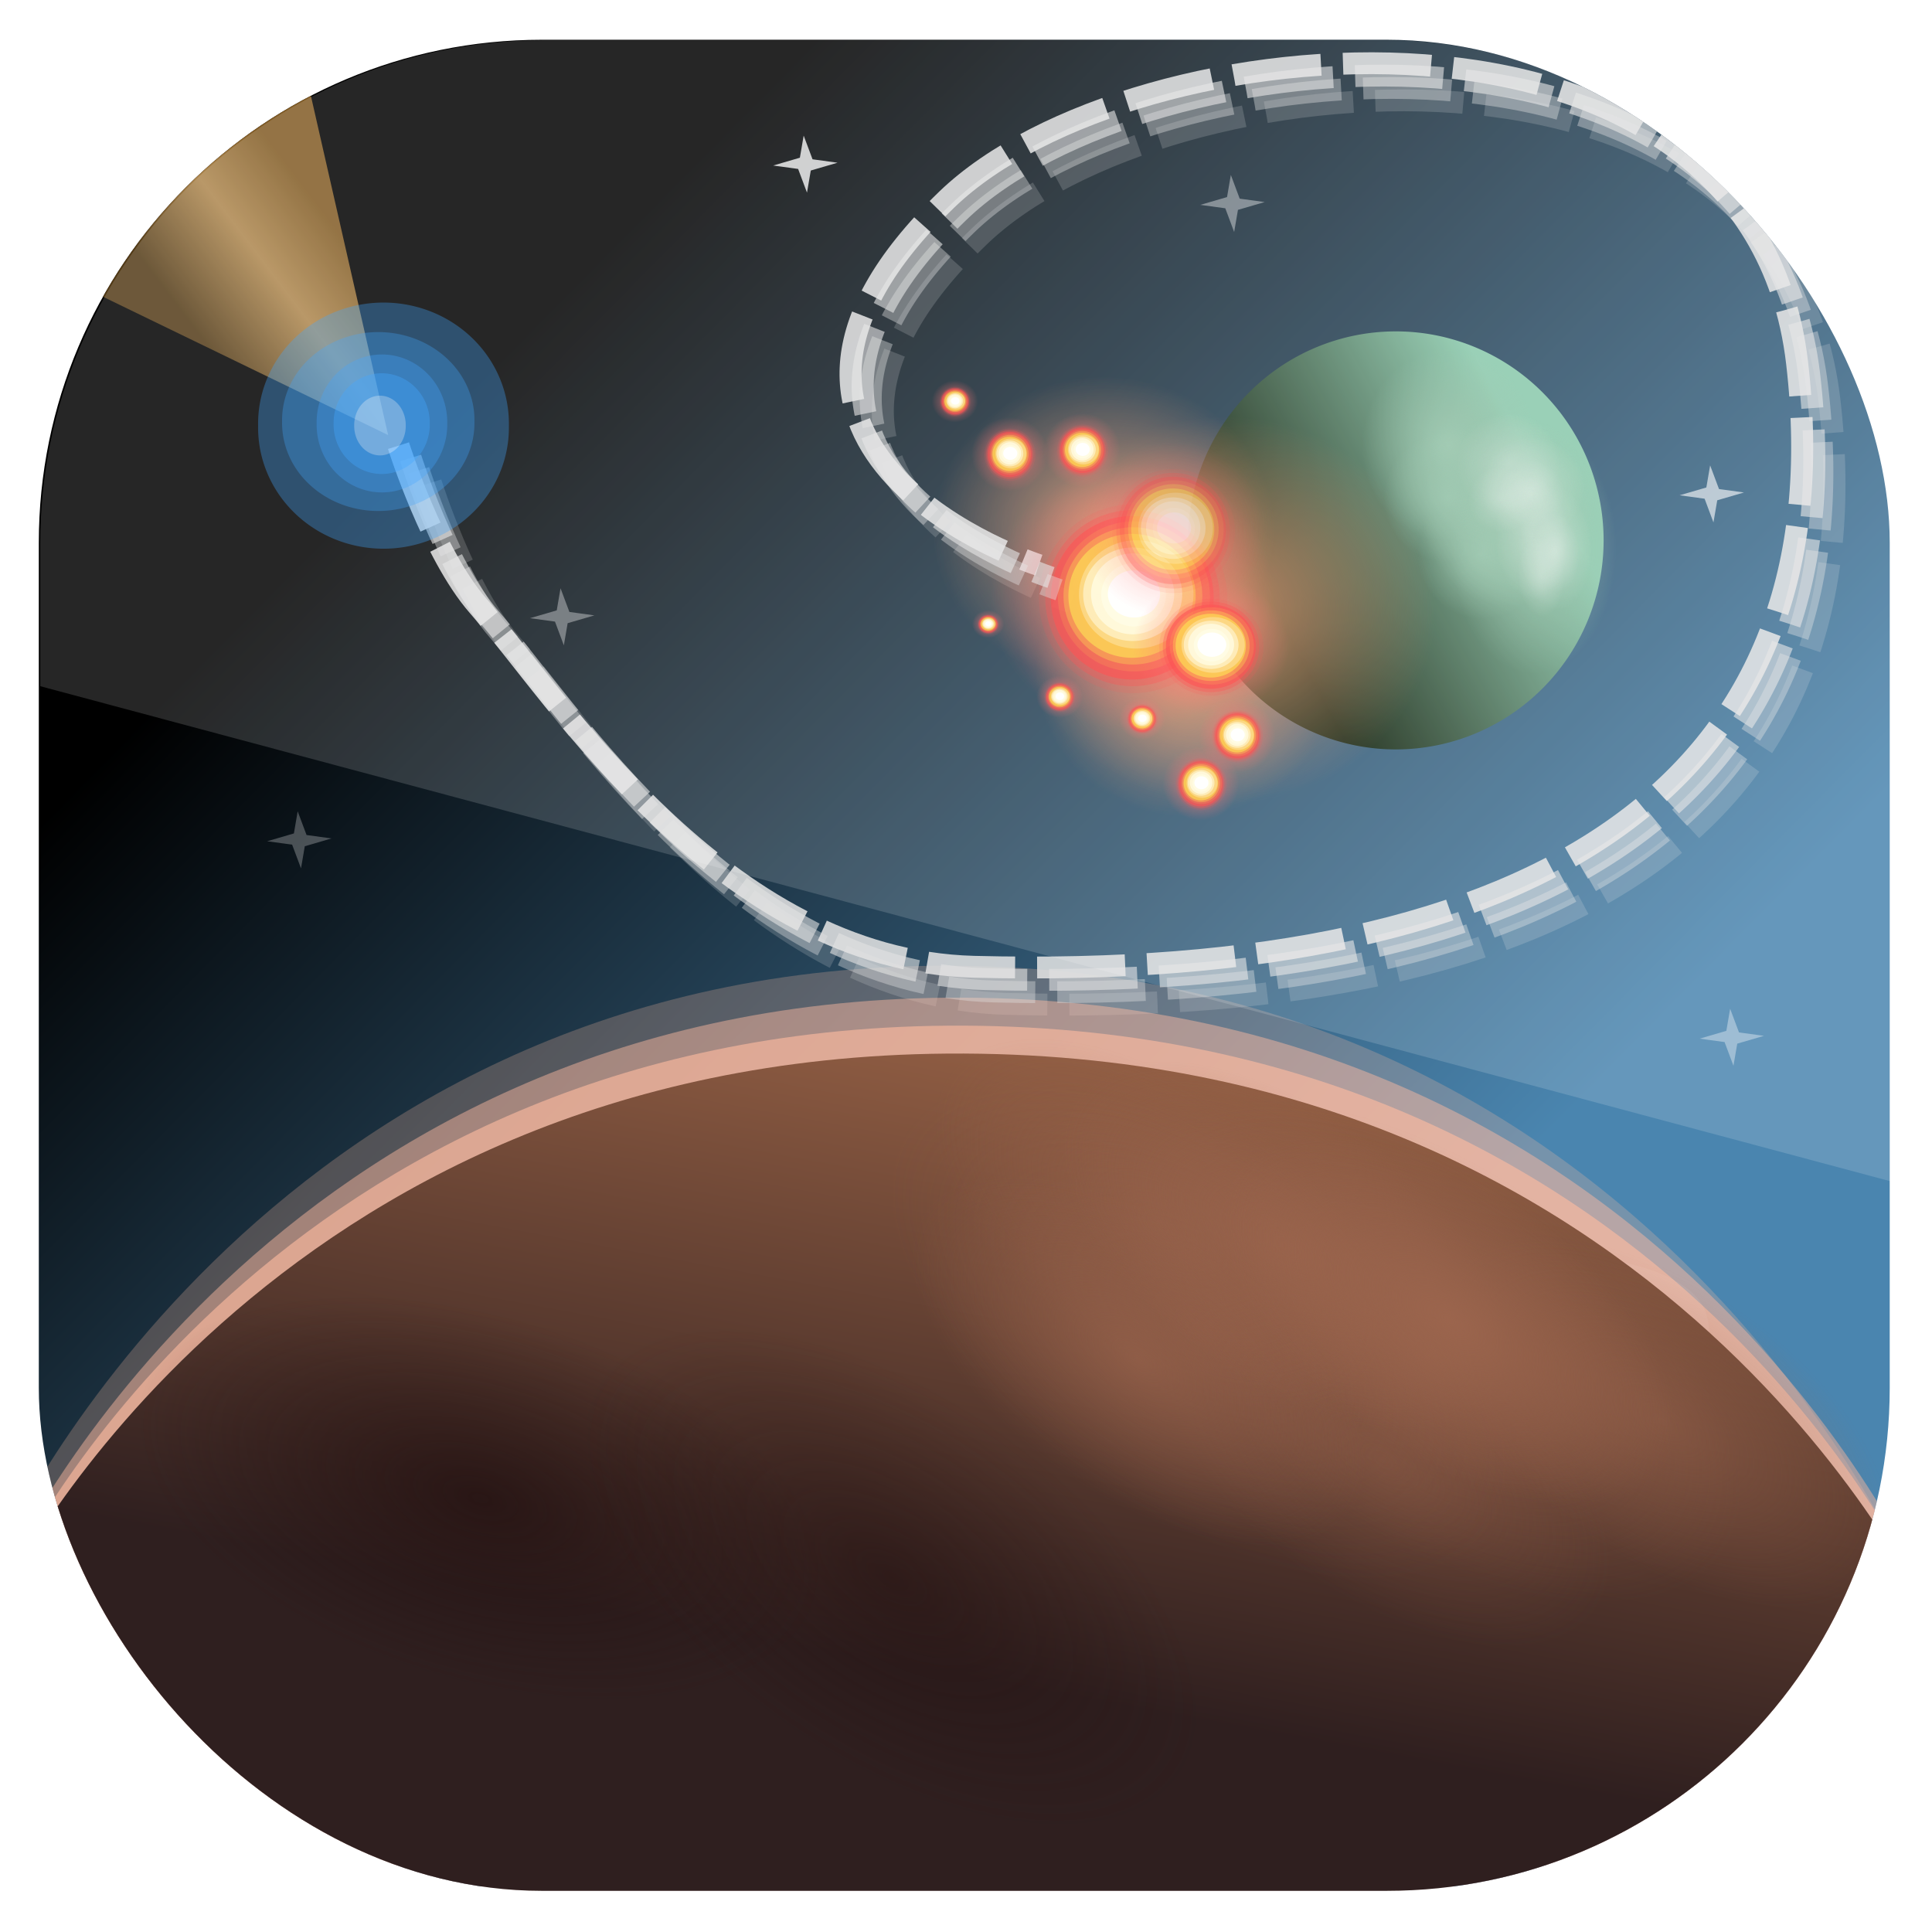 <?xml version="1.0" encoding="UTF-8" standalone="no"?>
<!-- Created with Inkscape (http://www.inkscape.org/) -->

<svg
   xmlns:dc="http://purl.org/dc/elements/1.1/"
   xmlns:cc="http://creativecommons.org/ns#"
   xmlns:rdf="http://www.w3.org/1999/02/22-rdf-syntax-ns#"
   xmlns:svg="http://www.w3.org/2000/svg"
   xmlns="http://www.w3.org/2000/svg"
   xmlns:xlink="http://www.w3.org/1999/xlink"
   xmlns:sodipodi="http://sodipodi.sourceforge.net/DTD/sodipodi-0.dtd"
   xmlns:inkscape="http://www.inkscape.org/namespaces/inkscape"
   width="96"
   height="96"
   id="svg11037"
   version="1.1"
   inkscape:version="0.48.3.1 r9886"
   sodipodi:docname="slingshot.svg">
  <defs
     id="defs11039">
    <linearGradient
       y2="1046.1"
       x2="48"
       y1="962.622"
       x1="48"
       gradientTransform="matrix(1.15,0,0,1.15,-7.2,-150.653)"
       gradientUnits="userSpaceOnUse"
       id="linearGradient3886"
       xlink:href="#linearGradient3795"
       inkscape:collect="always" />
    <linearGradient
       id="linearGradient3795">
      <stop
         style="stop-color:#13a6fd;stop-opacity:1;"
         offset="0"
         id="stop3797" />
      <stop
         style="stop-color:#2975b6;stop-opacity:1;"
         offset="1"
         id="stop3799" />
    </linearGradient>
    <linearGradient
       y2="1046.1"
       x2="48"
       y1="962.622"
       x1="48"
       gradientTransform="matrix(1.15,0,0,1.15,-7.2,-150.653)"
       gradientUnits="userSpaceOnUse"
       id="linearGradient11642"
       xlink:href="#linearGradient3795"
       inkscape:collect="always" />
    <clipPath
       clipPathUnits="userSpaceOnUse"
       id="clipPath3009">
      <path
         id="path3011"
         d="m -2,956.362 -96,0 0,33.562 96,25.687 0,-59.25 z"
         style="opacity:0.15;fill:#ffffff;fill-opacity:1;stroke:none"
         inkscape:connector-curvature="0" />
    </clipPath>
    <linearGradient
       x1="36.357"
       y1="6"
       x2="36.357"
       y2="63.893"
       id="linearGradient13076"
       xlink:href="#linearGradient3737-4-3"
       gradientUnits="userSpaceOnUse"
       gradientTransform="matrix(1.002,0,0,0.991,-0.195,1.785)" />
    <linearGradient
       id="linearGradient3737-4-3">
      <stop
         id="stop3739-3"
         style="stop-color:#ffffff;stop-opacity:1"
         offset="0" />
      <stop
         id="stop3741-8"
         style="stop-color:#ffffff;stop-opacity:0"
         offset="1" />
    </linearGradient>
    <radialGradient
       cx="48"
       cy="90.172"
       r="42"
       fx="48"
       fy="90.172"
       id="radialGradient13078"
       xlink:href="#linearGradient3737-8"
       gradientUnits="userSpaceOnUse"
       gradientTransform="matrix(1.157,0,0,0.996,-7.114,1.179)" />
    <linearGradient
       id="linearGradient3737-8">
      <stop
         id="stop3739-7"
         style="stop-color:#ffffff;stop-opacity:1"
         offset="0" />
      <stop
         id="stop3741-5"
         style="stop-color:#ffffff;stop-opacity:0"
         offset="1" />
    </linearGradient>
    <linearGradient
       x1="66.686"
       y1="31.973"
       x2="26.339"
       y2="71.923"
       id="linearGradient13080"
       xlink:href="#linearGradient7053"
       gradientUnits="userSpaceOnUse"
       gradientTransform="matrix(0.706,0,0,0.713,140.367,-122.265)" />
    <linearGradient
       x1="45.448"
       y1="92.54"
       x2="45.448"
       y2="7.017"
       id="linearGradient7053"
       gradientUnits="userSpaceOnUse"
       gradientTransform="matrix(1.006,0,0,0.994,100,0)">
      <stop
         id="stop7055"
         style="stop-color:#4a85af;stop-opacity:1"
         offset="0" />
      <stop
         id="stop7057"
         style="stop-color:#000000;stop-opacity:1"
         offset="1" />
    </linearGradient>
    <radialGradient
       cx="183.141"
       cy="79.427"
       r="6.187"
       fx="183.141"
       fy="79.427"
       id="radialGradient13082"
       xlink:href="#linearGradient12425"
       gradientUnits="userSpaceOnUse"
       gradientTransform="matrix(1,0,0,0.893,0,8.51)" />
    <linearGradient
       id="linearGradient12425">
      <stop
         id="stop12427"
         style="stop-color:#e69363;stop-opacity:1"
         offset="0" />
      <stop
         id="stop12429"
         style="stop-color:#e69363;stop-opacity:0"
         offset="1" />
    </linearGradient>
    <linearGradient
       x1="72.254"
       y1="48.968"
       x2="44.028"
       y2="64.828"
       id="linearGradient13084"
       xlink:href="#linearGradient12026"
       gradientUnits="userSpaceOnUse" />
    <linearGradient
       id="linearGradient12026">
      <stop
         id="stop12028"
         style="stop-color:#88c8aa;stop-opacity:1"
         offset="0" />
      <stop
         id="stop12030"
         style="stop-color:#081904;stop-opacity:1"
         offset="1" />
    </linearGradient>
    <radialGradient
       cx="183.141"
       cy="79.427"
       r="6.187"
       fx="183.141"
       fy="79.427"
       id="radialGradient13086"
       xlink:href="#linearGradient12425"
       gradientUnits="userSpaceOnUse"
       gradientTransform="matrix(1,0,0,0.893,0,8.51)" />
    <linearGradient
       id="linearGradient3699">
      <stop
         id="stop3701"
         style="stop-color:#e69363;stop-opacity:1"
         offset="0" />
      <stop
         id="stop3703"
         style="stop-color:#e69363;stop-opacity:0"
         offset="1" />
    </linearGradient>
    <filter
       x="-0.35"
       y="-0.553"
       width="1.701"
       height="2.106"
       color-interpolation-filters="sRGB"
       id="filter8030-8">
      <feGaussianBlur
         stdDeviation="2.4"
         id="feGaussianBlur8032-3" />
    </filter>
    <filter
       x="-0.13"
       y="-0.13"
       width="1.261"
       height="1.261"
       color-interpolation-filters="sRGB"
       id="filter7919-3">
      <feGaussianBlur
         stdDeviation="0.662"
         id="feGaussianBlur7921-8" />
    </filter>
    <filter
       x="-0.604"
       y="-0.489"
       width="2.208"
       height="1.979"
       color-interpolation-filters="sRGB"
       id="filter5200-6">
      <feGaussianBlur
         stdDeviation="2.876"
         id="feGaussianBlur5202-0" />
    </filter>
    <linearGradient
       x1="706.933"
       y1="276.829"
       x2="703.886"
       y2="295.13"
       id="linearGradient13088"
       xlink:href="#linearGradient11970"
       gradientUnits="userSpaceOnUse"
       gradientTransform="matrix(0.981,0,0,1.097,-507.348,-210.627)" />
    <linearGradient
       id="linearGradient11970">
      <stop
         id="stop11972"
         style="stop-color:#935f44;stop-opacity:1"
         offset="0" />
      <stop
         id="stop11974"
         style="stop-color:#2f1f1f;stop-opacity:1"
         offset="1" />
    </linearGradient>
    <radialGradient
       cx="183.141"
       cy="79.427"
       r="6.187"
       fx="183.141"
       fy="79.427"
       id="radialGradient13090"
       xlink:href="#linearGradient12425"
       gradientUnits="userSpaceOnUse"
       gradientTransform="matrix(1,0,0,0.893,0,8.51)" />
    <linearGradient
       id="linearGradient3716">
      <stop
         id="stop3718"
         style="stop-color:#e69363;stop-opacity:1"
         offset="0" />
      <stop
         id="stop3720"
         style="stop-color:#e69363;stop-opacity:0"
         offset="1" />
    </linearGradient>
    <radialGradient
       cx="59.625"
       cy="61.5"
       r="22.625"
       fx="59.625"
       fy="61.5"
       id="radialGradient13094"
       xlink:href="#linearGradient11976"
       gradientUnits="userSpaceOnUse"
       gradientTransform="matrix(1,0,0,0.481,0,31.944)" />
    <linearGradient
       id="linearGradient11976">
      <stop
         id="stop11978"
         style="stop-color:#221010;stop-opacity:1"
         offset="0" />
      <stop
         id="stop11980"
         style="stop-color:#221010;stop-opacity:0"
         offset="1" />
    </linearGradient>
    <radialGradient
       cx="178.812"
       cy="82.562"
       r="4.375"
       fx="178.812"
       fy="82.562"
       id="radialGradient13096"
       xlink:href="#linearGradient12062"
       gradientUnits="userSpaceOnUse"
       gradientTransform="matrix(1,0,0,0.914,0,7.077)" />
    <linearGradient
       id="linearGradient12062">
      <stop
         id="stop12064"
         style="stop-color:#ff5f5f;stop-opacity:1"
         offset="0" />
      <stop
         id="stop12066"
         style="stop-color:#ff5f5f;stop-opacity:0"
         offset="1" />
    </linearGradient>
    <linearGradient
       x1="306.386"
       y1="85.198"
       x2="298.266"
       y2="90.193"
       id="linearGradient13098"
       xlink:href="#linearGradient10839"
       gradientUnits="userSpaceOnUse"
       gradientTransform="matrix(0.037,0.62,-0.599,0.036,713.068,56.101)" />
    <linearGradient
       id="linearGradient10839">
      <stop
         id="stop10841"
         style="stop-color:#e1e1e1;stop-opacity:1"
         offset="0" />
      <stop
         id="stop10843"
         style="stop-color:#e1e1e1;stop-opacity:0"
         offset="1" />
    </linearGradient>
    <filter
       color-interpolation-filters="sRGB"
       id="filter7071">
      <feGaussianBlur
         stdDeviation="0.166"
         id="feGaussianBlur7073" />
    </filter>
    <linearGradient
       x1="13.531"
       y1="52.651"
       x2="13.679"
       y2="59.768"
       id="linearGradient13100"
       xlink:href="#linearGradient4862-3"
       gradientUnits="userSpaceOnUse"
       gradientTransform="matrix(0.456,0.631,-0.607,0.458,178.174,30.321)" />
    <linearGradient
       id="linearGradient4862-3">
      <stop
         id="stop4864-6"
         style="stop-color:#815b24;stop-opacity:1"
         offset="0" />
      <stop
         id="stop10847"
         style="stop-color:#ad864d;stop-opacity:1"
         offset="0.45" />
      <stop
         id="stop4866-8"
         style="stop-color:#533b17;stop-opacity:1"
         offset="1" />
    </linearGradient>
    <radialGradient
       cx="59.625"
       cy="61.5"
       r="22.625"
       fx="59.625"
       fy="61.5"
       id="radialGradient13104"
       xlink:href="#linearGradient11976"
       gradientUnits="userSpaceOnUse"
       gradientTransform="matrix(1,0,0,0.481,0,31.944)" />
    <linearGradient
       id="linearGradient3742">
      <stop
         id="stop3744"
         style="stop-color:#221010;stop-opacity:1"
         offset="0" />
      <stop
         id="stop3746"
         style="stop-color:#221010;stop-opacity:0"
         offset="1" />
    </linearGradient>
    <radialGradient
       cx="59.625"
       cy="61.5"
       r="22.625"
       fx="59.625"
       fy="61.5"
       id="radialGradient13106"
       xlink:href="#linearGradient11992"
       gradientUnits="userSpaceOnUse"
       gradientTransform="matrix(1,0,0,0.481,0,31.944)" />
    <linearGradient
       id="linearGradient11992">
      <stop
         id="stop11994"
         style="stop-color:#9d664e;stop-opacity:1"
         offset="0" />
      <stop
         id="stop11996"
         style="stop-color:#9d664e;stop-opacity:0"
         offset="1" />
    </linearGradient>
    <radialGradient
       cx="59.625"
       cy="61.5"
       r="22.625"
       fx="59.625"
       fy="61.5"
       id="radialGradient13108"
       xlink:href="#linearGradient11992"
       gradientUnits="userSpaceOnUse"
       gradientTransform="matrix(1,0,0,0.481,0,31.944)" />
    <linearGradient
       id="linearGradient3753">
      <stop
         id="stop3755"
         style="stop-color:#9d664e;stop-opacity:1"
         offset="0" />
      <stop
         id="stop3757"
         style="stop-color:#9d664e;stop-opacity:0"
         offset="1" />
    </linearGradient>
    <radialGradient
       cx="59.625"
       cy="61.5"
       r="22.625"
       fx="59.625"
       fy="61.5"
       id="radialGradient13110"
       xlink:href="#linearGradient11992"
       gradientUnits="userSpaceOnUse"
       gradientTransform="matrix(1,0,0,0.481,0,31.944)" />
    <linearGradient
       id="linearGradient3760">
      <stop
         id="stop3762"
         style="stop-color:#9d664e;stop-opacity:1"
         offset="0" />
      <stop
         id="stop3764"
         style="stop-color:#9d664e;stop-opacity:0"
         offset="1" />
    </linearGradient>
    <radialGradient
       cx="59.625"
       cy="61.5"
       r="22.625"
       fx="59.625"
       fy="61.5"
       id="radialGradient13112"
       xlink:href="#linearGradient11992"
       gradientUnits="userSpaceOnUse"
       gradientTransform="matrix(1,0,0,0.481,0,31.944)" />
    <linearGradient
       id="linearGradient3767">
      <stop
         id="stop3769"
         style="stop-color:#9d664e;stop-opacity:1"
         offset="0" />
      <stop
         id="stop3771"
         style="stop-color:#9d664e;stop-opacity:0"
         offset="1" />
    </linearGradient>
    <radialGradient
       cx="59.625"
       cy="61.5"
       r="22.625"
       fx="59.625"
       fy="61.5"
       id="radialGradient13114"
       xlink:href="#linearGradient11992"
       gradientUnits="userSpaceOnUse"
       gradientTransform="matrix(1,0,0,0.481,0,31.944)" />
    <linearGradient
       id="linearGradient3774">
      <stop
         id="stop3776"
         style="stop-color:#9d664e;stop-opacity:1"
         offset="0" />
      <stop
         id="stop3778"
         style="stop-color:#9d664e;stop-opacity:0"
         offset="1" />
    </linearGradient>
    <radialGradient
       cx="59.625"
       cy="61.5"
       r="22.625"
       fx="59.625"
       fy="61.5"
       id="radialGradient13116"
       xlink:href="#linearGradient11992"
       gradientUnits="userSpaceOnUse"
       gradientTransform="matrix(1,0,0,0.481,0,31.944)" />
    <linearGradient
       id="linearGradient3781">
      <stop
         id="stop3783"
         style="stop-color:#9d664e;stop-opacity:1"
         offset="0" />
      <stop
         id="stop3785"
         style="stop-color:#9d664e;stop-opacity:0"
         offset="1" />
    </linearGradient>
    <radialGradient
       cx="59.625"
       cy="61.5"
       r="22.625"
       fx="59.625"
       fy="61.5"
       id="radialGradient13118"
       xlink:href="#linearGradient11992"
       gradientUnits="userSpaceOnUse"
       gradientTransform="matrix(1,0,0,0.481,0,31.944)" />
    <linearGradient
       id="linearGradient3788">
      <stop
         id="stop3790"
         style="stop-color:#9d664e;stop-opacity:1"
         offset="0" />
      <stop
         id="stop3792"
         style="stop-color:#9d664e;stop-opacity:0"
         offset="1" />
    </linearGradient>
    <radialGradient
       cx="178.812"
       cy="82.562"
       r="4.375"
       fx="178.812"
       fy="82.562"
       id="radialGradient13120"
       xlink:href="#linearGradient12062"
       gradientUnits="userSpaceOnUse"
       gradientTransform="matrix(1,0,0,0.914,0,7.077)" />
    <linearGradient
       id="linearGradient3795-1">
      <stop
         id="stop3797-0"
         style="stop-color:#ff5f5f;stop-opacity:1"
         offset="0" />
      <stop
         id="stop3799-7"
         style="stop-color:#ff5f5f;stop-opacity:0"
         offset="1" />
    </linearGradient>
    <radialGradient
       cx="178.812"
       cy="82.562"
       r="4.375"
       fx="178.812"
       fy="82.562"
       id="radialGradient13122"
       xlink:href="#linearGradient12062"
       gradientUnits="userSpaceOnUse"
       gradientTransform="matrix(1,0,0,0.914,0,7.077)" />
    <linearGradient
       id="linearGradient3802">
      <stop
         id="stop3804"
         style="stop-color:#ff5f5f;stop-opacity:1"
         offset="0" />
      <stop
         id="stop3806"
         style="stop-color:#ff5f5f;stop-opacity:0"
         offset="1" />
    </linearGradient>
    <radialGradient
       cx="178.812"
       cy="82.562"
       r="4.375"
       fx="178.812"
       fy="82.562"
       id="radialGradient13124"
       xlink:href="#linearGradient12062"
       gradientUnits="userSpaceOnUse"
       gradientTransform="matrix(1,0,0,0.914,0,7.077)" />
    <linearGradient
       id="linearGradient3809">
      <stop
         id="stop3811"
         style="stop-color:#ff5f5f;stop-opacity:1"
         offset="0" />
      <stop
         id="stop3813"
         style="stop-color:#ff5f5f;stop-opacity:0"
         offset="1" />
    </linearGradient>
    <radialGradient
       cx="178.812"
       cy="82.562"
       r="4.375"
       fx="178.812"
       fy="82.562"
       id="radialGradient13126"
       xlink:href="#linearGradient12062"
       gradientUnits="userSpaceOnUse"
       gradientTransform="matrix(1,0,0,0.914,0,7.077)" />
    <linearGradient
       id="linearGradient3816">
      <stop
         id="stop3818"
         style="stop-color:#ff5f5f;stop-opacity:1"
         offset="0" />
      <stop
         id="stop3820"
         style="stop-color:#ff5f5f;stop-opacity:0"
         offset="1" />
    </linearGradient>
    <radialGradient
       cx="178.812"
       cy="82.562"
       r="4.375"
       fx="178.812"
       fy="82.562"
       id="radialGradient13128"
       xlink:href="#linearGradient12062"
       gradientUnits="userSpaceOnUse"
       gradientTransform="matrix(1,0,0,0.914,0,7.077)" />
    <linearGradient
       id="linearGradient3823">
      <stop
         id="stop3825"
         style="stop-color:#ff5f5f;stop-opacity:1"
         offset="0" />
      <stop
         id="stop3827"
         style="stop-color:#ff5f5f;stop-opacity:0"
         offset="1" />
    </linearGradient>
    <radialGradient
       cx="178.812"
       cy="82.562"
       r="4.375"
       fx="178.812"
       fy="82.562"
       id="radialGradient13130"
       xlink:href="#linearGradient12062"
       gradientUnits="userSpaceOnUse"
       gradientTransform="matrix(1,0,0,0.914,0,7.077)" />
    <linearGradient
       id="linearGradient3830">
      <stop
         id="stop3832"
         style="stop-color:#ff5f5f;stop-opacity:1"
         offset="0" />
      <stop
         id="stop3834"
         style="stop-color:#ff5f5f;stop-opacity:0"
         offset="1" />
    </linearGradient>
    <radialGradient
       cx="178.812"
       cy="82.562"
       r="4.375"
       fx="178.812"
       fy="82.562"
       id="radialGradient13132"
       xlink:href="#linearGradient12062"
       gradientUnits="userSpaceOnUse"
       gradientTransform="matrix(1,0,0,0.914,0,7.077)" />
    <linearGradient
       id="linearGradient3837">
      <stop
         id="stop3839"
         style="stop-color:#ff5f5f;stop-opacity:1"
         offset="0" />
      <stop
         id="stop3841"
         style="stop-color:#ff5f5f;stop-opacity:0"
         offset="1" />
    </linearGradient>
    <radialGradient
       cx="178.812"
       cy="82.562"
       r="4.375"
       fx="178.812"
       fy="82.562"
       id="radialGradient13134"
       xlink:href="#linearGradient12062"
       gradientUnits="userSpaceOnUse"
       gradientTransform="matrix(1,0,0,0.914,0,7.077)" />
    <linearGradient
       id="linearGradient3844">
      <stop
         id="stop3846"
         style="stop-color:#ff5f5f;stop-opacity:1"
         offset="0" />
      <stop
         id="stop3848"
         style="stop-color:#ff5f5f;stop-opacity:0"
         offset="1" />
    </linearGradient>
    <radialGradient
       cx="178.812"
       cy="82.562"
       r="4.375"
       fx="178.812"
       fy="82.562"
       id="radialGradient13136"
       xlink:href="#linearGradient12062"
       gradientUnits="userSpaceOnUse"
       gradientTransform="matrix(1,0,0,0.914,0,7.077)" />
    <linearGradient
       id="linearGradient3851">
      <stop
         id="stop3853"
         style="stop-color:#ff5f5f;stop-opacity:1"
         offset="0" />
      <stop
         id="stop3855"
         style="stop-color:#ff5f5f;stop-opacity:0"
         offset="1" />
    </linearGradient>
    <radialGradient
       cx="178.812"
       cy="82.562"
       r="4.375"
       fx="178.812"
       fy="82.562"
       id="radialGradient13138"
       xlink:href="#linearGradient12062"
       gradientUnits="userSpaceOnUse"
       gradientTransform="matrix(1,0,0,0.914,0,7.077)" />
    <linearGradient
       id="linearGradient3858">
      <stop
         id="stop3860"
         style="stop-color:#ff5f5f;stop-opacity:1"
         offset="0" />
      <stop
         id="stop3862"
         style="stop-color:#ff5f5f;stop-opacity:0"
         offset="1" />
    </linearGradient>
    <radialGradient
       cx="189.284"
       cy="74.875"
       r="2.696"
       fx="189.284"
       fy="74.875"
       id="radialGradient13140"
       xlink:href="#linearGradient12389"
       gradientUnits="userSpaceOnUse"
       gradientTransform="matrix(1,0,0,1.115,0,-8.592)" />
    <linearGradient
       id="linearGradient12389">
      <stop
         id="stop12391"
         style="stop-color:#92c2a7;stop-opacity:1"
         offset="0" />
      <stop
         id="stop12393"
         style="stop-color:#92c2a7;stop-opacity:0"
         offset="1" />
    </linearGradient>
    <radialGradient
       cx="189.284"
       cy="74.875"
       r="2.696"
       fx="189.284"
       fy="74.875"
       id="radialGradient13142"
       xlink:href="#linearGradient12389"
       gradientUnits="userSpaceOnUse"
       gradientTransform="matrix(1,0,0,1.115,0,-8.592)" />
    <linearGradient
       id="linearGradient3869">
      <stop
         id="stop3871"
         style="stop-color:#92c2a7;stop-opacity:1"
         offset="0" />
      <stop
         id="stop3873"
         style="stop-color:#92c2a7;stop-opacity:0"
         offset="1" />
    </linearGradient>
    <radialGradient
       cx="189.284"
       cy="74.875"
       r="2.696"
       fx="189.284"
       fy="74.875"
       id="radialGradient13144"
       xlink:href="#linearGradient12389"
       gradientUnits="userSpaceOnUse"
       gradientTransform="matrix(1,0,0,1.115,0,-8.592)" />
    <linearGradient
       id="linearGradient3876">
      <stop
         id="stop3878"
         style="stop-color:#92c2a7;stop-opacity:1"
         offset="0" />
      <stop
         id="stop3880"
         style="stop-color:#92c2a7;stop-opacity:0"
         offset="1" />
    </linearGradient>
    <radialGradient
       cx="189.284"
       cy="74.875"
       r="2.696"
       fx="189.284"
       fy="74.875"
       id="radialGradient13146"
       xlink:href="#linearGradient12389"
       gradientUnits="userSpaceOnUse"
       gradientTransform="matrix(1,0,0,1.115,0,-8.592)" />
    <linearGradient
       id="linearGradient3883">
      <stop
         id="stop3885"
         style="stop-color:#92c2a7;stop-opacity:1"
         offset="0" />
      <stop
         id="stop3887"
         style="stop-color:#92c2a7;stop-opacity:0"
         offset="1" />
    </linearGradient>
    <radialGradient
       cx="189.284"
       cy="74.875"
       r="2.696"
       fx="189.284"
       fy="74.875"
       id="radialGradient13148"
       xlink:href="#linearGradient12389"
       gradientUnits="userSpaceOnUse"
       gradientTransform="matrix(1,0,0,1.115,0,-8.592)" />
    <linearGradient
       id="linearGradient3890">
      <stop
         id="stop3892"
         style="stop-color:#92c2a7;stop-opacity:1"
         offset="0" />
      <stop
         id="stop3894"
         style="stop-color:#92c2a7;stop-opacity:0"
         offset="1" />
    </linearGradient>
    <radialGradient
       cx="189.284"
       cy="74.875"
       r="2.696"
       fx="189.284"
       fy="74.875"
       id="radialGradient13150"
       xlink:href="#linearGradient12445"
       gradientUnits="userSpaceOnUse"
       gradientTransform="matrix(1,0,0,1.115,0,-8.592)" />
    <linearGradient
       id="linearGradient12445">
      <stop
         id="stop12447"
         style="stop-color:#e3efe8;stop-opacity:1"
         offset="0" />
      <stop
         id="stop12449"
         style="stop-color:#e3efe8;stop-opacity:0"
         offset="1" />
    </linearGradient>
    <radialGradient
       cx="189.284"
       cy="74.875"
       r="2.696"
       fx="189.284"
       fy="74.875"
       id="radialGradient13152"
       xlink:href="#linearGradient12445"
       gradientUnits="userSpaceOnUse"
       gradientTransform="matrix(1,0,0,1.115,0,-8.592)" />
    <linearGradient
       id="linearGradient3901">
      <stop
         id="stop3903"
         style="stop-color:#e3efe8;stop-opacity:1"
         offset="0" />
      <stop
         id="stop3905"
         style="stop-color:#e3efe8;stop-opacity:0"
         offset="1" />
    </linearGradient>
    <radialGradient
       cx="189.284"
       cy="74.875"
       r="2.696"
       fx="189.284"
       fy="74.875"
       id="radialGradient13154"
       xlink:href="#linearGradient12445"
       gradientUnits="userSpaceOnUse"
       gradientTransform="matrix(1,0,0,1.115,0,-8.592)" />
    <linearGradient
       id="linearGradient3908">
      <stop
         id="stop3910"
         style="stop-color:#e3efe8;stop-opacity:1"
         offset="0" />
      <stop
         id="stop3912"
         style="stop-color:#e3efe8;stop-opacity:0"
         offset="1" />
    </linearGradient>
    <radialGradient
       cx="189.284"
       cy="74.875"
       r="2.696"
       fx="189.284"
       fy="74.875"
       id="radialGradient13156"
       xlink:href="#linearGradient12445"
       gradientUnits="userSpaceOnUse"
       gradientTransform="matrix(1,0,0,1.115,0,-8.592)" />
    <linearGradient
       id="linearGradient3915">
      <stop
         id="stop3917"
         style="stop-color:#e3efe8;stop-opacity:1"
         offset="0" />
      <stop
         id="stop3919"
         style="stop-color:#e3efe8;stop-opacity:0"
         offset="1" />
    </linearGradient>
    <radialGradient
       cx="189.284"
       cy="74.875"
       r="2.696"
       fx="189.284"
       fy="74.875"
       id="radialGradient13158"
       xlink:href="#linearGradient12445"
       gradientUnits="userSpaceOnUse"
       gradientTransform="matrix(1,0,0,1.115,0,-8.592)" />
    <linearGradient
       id="linearGradient3922">
      <stop
         id="stop3924"
         style="stop-color:#e3efe8;stop-opacity:1"
         offset="0" />
      <stop
         id="stop3926"
         style="stop-color:#e3efe8;stop-opacity:0"
         offset="1" />
    </linearGradient>
    <radialGradient
       cx="189.284"
       cy="74.875"
       r="2.696"
       fx="189.284"
       fy="74.875"
       id="radialGradient13160"
       xlink:href="#linearGradient12445"
       gradientUnits="userSpaceOnUse"
       gradientTransform="matrix(1,0,0,1.115,0,-8.592)" />
    <linearGradient
       id="linearGradient3929">
      <stop
         id="stop3931"
         style="stop-color:#e3efe8;stop-opacity:1"
         offset="0" />
      <stop
         id="stop3933"
         style="stop-color:#e3efe8;stop-opacity:0"
         offset="1" />
    </linearGradient>
    <radialGradient
       cx="189.284"
       cy="74.875"
       r="2.696"
       fx="189.284"
       fy="74.875"
       id="radialGradient13162"
       xlink:href="#linearGradient12445"
       gradientUnits="userSpaceOnUse"
       gradientTransform="matrix(1,0,0,1.115,0,-8.592)" />
    <linearGradient
       id="linearGradient3936">
      <stop
         id="stop3938"
         style="stop-color:#e3efe8;stop-opacity:1"
         offset="0" />
      <stop
         id="stop3940"
         style="stop-color:#e3efe8;stop-opacity:0"
         offset="1" />
    </linearGradient>
    <radialGradient
       cx="189.284"
       cy="74.875"
       r="2.696"
       fx="189.284"
       fy="74.875"
       id="radialGradient13164"
       xlink:href="#linearGradient12445"
       gradientUnits="userSpaceOnUse"
       gradientTransform="matrix(1,0,0,1.115,0,-8.592)" />
    <linearGradient
       id="linearGradient3943">
      <stop
         id="stop3945"
         style="stop-color:#e3efe8;stop-opacity:1"
         offset="0" />
      <stop
         id="stop3947"
         style="stop-color:#e3efe8;stop-opacity:0"
         offset="1" />
    </linearGradient>
    <radialGradient
       cx="59.625"
       cy="61.5"
       r="22.625"
       fx="59.625"
       fy="61.5"
       id="radialGradient13166"
       xlink:href="#linearGradient11992"
       gradientUnits="userSpaceOnUse"
       gradientTransform="matrix(1,0,0,0.481,0,31.944)" />
    <linearGradient
       id="linearGradient3950">
      <stop
         id="stop3952"
         style="stop-color:#9d664e;stop-opacity:1"
         offset="0" />
      <stop
         id="stop3954"
         style="stop-color:#9d664e;stop-opacity:0"
         offset="1" />
    </linearGradient>
    <clipPath
       clipPathUnits="userSpaceOnUse"
       id="clipPath3796">
      <rect
         x="145.492"
         y="60.167"
         width="57.482"
         height="57.957"
         style="opacity:0.6;fill:#000000;fill-opacity:1"
         id="rect3798"
         rx="15.62"
         ry="15.749" />
    </clipPath>
  </defs>
  <sodipodi:namedview
     id="base"
     pagecolor="#ffffff"
     bordercolor="#666666"
     borderopacity="1.0"
     inkscape:pageopacity="0.0"
     inkscape:pageshadow="2"
     inkscape:zoom="3.959798"
     inkscape:cx="49.694761"
     inkscape:cy="49.863109"
     inkscape:document-units="px"
     inkscape:current-layer="layer1"
     showgrid="false"
     inkscape:window-width="1366"
     inkscape:window-height="684"
     inkscape:window-x="0"
     inkscape:window-y="26"
     inkscape:window-maximized="1"
     showguides="true"
     inkscape:guide-bbox="true">
    <sodipodi:guide
       orientation="0,1"
       position="-24.749,0"
       id="guide11064" />
    <sodipodi:guide
       orientation="0,1"
       position="-23.234,96"
       id="guide11066" />
    <sodipodi:guide
       orientation="1,0"
       position="0,54.801"
       id="guide11068" />
    <sodipodi:guide
       orientation="1,0"
       position="96,51.013"
       id="guide11070" />
    <sodipodi:guide
       orientation="0,1"
       position="-18.94,48"
       id="guide11072" />
    <sodipodi:guide
       orientation="1,0"
       position="48,79.297"
       id="guide11074" />
    <sodipodi:guide
       orientation="1,0"
       position="2,75.509"
       id="guide11076" />
    <sodipodi:guide
       orientation="0,1"
       position="-77.277,2"
       id="guide11078" />
    <sodipodi:guide
       orientation="1,0"
       position="94,77.782"
       id="guide11080" />
    <sodipodi:guide
       orientation="0,1"
       position="-65.912,94"
       id="guide11082" />
  </sodipodi:namedview>
  <g
     inkscape:label="Layer 1"
     inkscape:groupmode="layer"
     id="layer1"
     transform="translate(0,-956.362)">
    <g
       transform="matrix(1.6,0,0,1.587,-230.859,862.853)"
       id="g3457"
       clip-path="url(#clipPath3796)">
      <path
         inkscape:connector-curvature="0"
         style="opacity:0.358;fill:url(#linearGradient13076);fill-opacity:1;fill-rule:nonzero;stroke:none"
         id="rect3728"
         d="m 11.831,7.733 c -3.331,0 -6.013,2.653 -6.013,5.948 l 0,1.983 0,67.413 0,1.983 c 0,0.332 0.041,0.645 0.094,0.96 0.049,0.293 0.097,0.592 0.188,0.867 0.01,0.03 0.021,0.063 0.031,0.093 0.099,0.285 0.235,0.543 0.376,0.805 0.145,0.271 0.316,0.531 0.501,0.775 0.185,0.244 0.375,0.469 0.595,0.682 0.441,0.424 0.945,0.807 1.503,1.084 0.279,0.138 0.575,0.245 0.877,0.341 -0.257,-0.099 -0.488,-0.234 -0.72,-0.372 -0.007,-0.004 -0.024,0.004 -0.031,0 -0.032,-0.019 -0.062,-0.042 -0.094,-0.062 -0.121,-0.076 -0.232,-0.162 -0.344,-0.248 -0.106,-0.08 -0.214,-0.16 -0.313,-0.248 -0.178,-0.16 -0.348,-0.342 -0.501,-0.527 -0.108,-0.129 -0.219,-0.263 -0.313,-0.403 -0.025,-0.038 -0.038,-0.085 -0.063,-0.124 -0.065,-0.102 -0.131,-0.203 -0.188,-0.31 -0.101,-0.193 -0.206,-0.412 -0.282,-0.62 -0.008,-0.022 -0.024,-0.04 -0.031,-0.062 -0.032,-0.091 -0.036,-0.185 -0.063,-0.279 -0.03,-0.106 -0.071,-0.201 -0.094,-0.31 -0.073,-0.339 -0.125,-0.692 -0.125,-1.053 l 0,-1.983 0,-67.413 0,-1.983 c 0,-2.758 2.223,-4.957 5.011,-4.957 l 2.004,0 68.143,0 2.004,0 c 2.788,0 5.011,2.199 5.011,4.957 l 0,1.983 0,67.413 0,1.983 c 0,0.361 -0.052,0.715 -0.125,1.053 -0.044,0.205 -0.089,0.394 -0.157,0.589 -0.008,0.022 -0.023,0.04 -0.031,0.062 -0.063,0.172 -0.139,0.364 -0.219,0.527 -0.042,0.082 -0.079,0.168 -0.125,0.248 -0.055,0.096 -0.127,0.187 -0.188,0.279 -0.094,0.14 -0.205,0.274 -0.313,0.403 -0.143,0.173 -0.304,0.344 -0.47,0.496 -0.011,0.01 -0.02,0.021 -0.031,0.031 -0.139,0.124 -0.286,0.232 -0.438,0.341 -0.103,0.073 -0.205,0.152 -0.313,0.217 -0.007,0.004 -0.024,-0.004 -0.031,0 -0.233,0.138 -0.464,0.272 -0.72,0.372 0.302,-0.096 0.598,-0.202 0.877,-0.341 0.558,-0.277 1.062,-0.66 1.503,-1.084 0.22,-0.212 0.41,-0.438 0.595,-0.682 0.185,-0.244 0.356,-0.503 0.501,-0.775 0.14,-0.263 0.277,-0.52 0.376,-0.805 0.01,-0.031 0.021,-0.062 0.031,-0.093 0.091,-0.276 0.139,-0.574 0.188,-0.867 0.053,-0.315 0.094,-0.629 0.094,-0.96 l 0,-1.983 0,-67.413 0,-1.983 c 0,-3.295 -2.682,-5.948 -6.013,-5.948 l -72.152,0 z"
         transform="matrix(0.708,0,0,0.73,140.177,52.926)" />
      <path
         inkscape:connector-curvature="0"
         style="opacity:0.2;fill:url(#radialGradient13078);fill-opacity:1;fill-rule:nonzero;stroke:none;display:inline"
         id="path3615"
         d="m 12.437,90.982 c -3.324,0 -6,-2.676 -6,-6 l 0,-2 0,-68 0,-2 c 0,-0.335 0.041,-0.651 0.094,-0.969 0.049,-0.296 0.097,-0.597 0.188,-0.875 0.01,-0.03 0.021,-0.064 0.031,-0.094 0.099,-0.288 0.235,-0.547 0.375,-0.812 0.145,-0.274 0.316,-0.536 0.5,-0.781 0.184,-0.246 0.374,-0.473 0.594,-0.688 0.44,-0.428 0.943,-0.815 1.5,-1.094 0.279,-0.14 0.573,-0.247 0.875,-0.344 -0.256,0.1 -0.487,0.236 -0.719,0.375 -0.007,0.004 -0.024,-0.004 -0.031,0 -0.032,0.019 -0.062,0.043 -0.094,0.062 -0.12,0.077 -0.231,0.164 -0.344,0.25 -0.106,0.081 -0.213,0.161 -0.312,0.25 -0.178,0.161 -0.347,0.345 -0.5,0.531 -0.108,0.13 -0.218,0.265 -0.312,0.406 -0.025,0.038 -0.038,0.086 -0.062,0.125 -0.065,0.103 -0.13,0.205 -0.188,0.312 -0.101,0.195 -0.206,0.416 -0.281,0.625 -0.008,0.022 -0.024,0.041 -0.031,0.062 -0.032,0.092 -0.036,0.187 -0.062,0.281 -0.03,0.107 -0.07,0.203 -0.094,0.312 -0.073,0.342 -0.125,0.698 -0.125,1.062 l 0,2 0,68 0,2 c 0,2.782 2.218,5 5,5 l 2,0 68,0 2,0 c 2.782,0 5,-2.218 5,-5 l 0,-2 0,-68 0,-2 c 0,-0.364 -0.052,-0.721 -0.125,-1.062 -0.044,-0.207 -0.088,-0.398 -0.156,-0.594 -0.008,-0.022 -0.023,-0.041 -0.031,-0.062 -0.063,-0.174 -0.138,-0.367 -0.219,-0.531 -0.042,-0.083 -0.079,-0.17 -0.125,-0.25 -0.055,-0.097 -0.127,-0.188 -0.188,-0.281 -0.094,-0.141 -0.205,-0.276 -0.312,-0.406 -0.143,-0.174 -0.303,-0.347 -0.469,-0.5 -0.011,-0.01 -0.02,-0.021 -0.031,-0.031 -0.138,-0.126 -0.285,-0.234 -0.438,-0.344 -0.103,-0.073 -0.204,-0.153 -0.312,-0.219 -0.007,-0.004 -0.024,0.004 -0.031,0 -0.232,-0.139 -0.463,-0.275 -0.719,-0.375 0.302,0.097 0.596,0.204 0.875,0.344 0.557,0.279 1.06,0.666 1.5,1.094 0.22,0.214 0.409,0.442 0.594,0.688 0.184,0.246 0.355,0.508 0.5,0.781 0.14,0.265 0.276,0.525 0.375,0.812 0.01,0.031 0.021,0.063 0.031,0.094 0.09,0.278 0.139,0.579 0.188,0.875 0.052,0.318 0.094,0.634 0.094,0.969 l 0,2 0,68 0,2 c 0,3.324 -2.676,6 -6,6 l -72,0 z"
         transform="matrix(0.708,0,0,0.73,140.177,52.926)" />
      <rect
         style="fill:url(#linearGradient13080);fill-opacity:1;fill-rule:nonzero;stroke:none;display:inline"
         id="rect8075"
         transform="scale(1,-1)"
         y="-117.985"
         x="144.602"
         ry="4.28"
         rx="4.236"
         height="59.926"
         width="59.3" />
      <path
         inkscape:connector-curvature="0"
         style="opacity:0.245;fill:#ffbca1;fill-opacity:1;stroke:none"
         id="path12491"
         d="m 144.243,107.59 c 0,0 8.031,-18.243 29.082,-18.429 22.419,-0.198 30.4,19.409 30.4,19.409 l -0.19,5.728 c 0,0 0.251,1.788 -1.13,2.978 -1.435,1.236 -2.287,0.906 -2.287,0.906 l -51.438,0.026 c 0,0 -1.984,0.125 -3.038,-1.189 -1.093,-1.363 -1.362,-2.512 -1.362,-2.512 z" />
      <path
         inkscape:connector-curvature="0"
         style="opacity:0.216;fill:none;stroke:#e3e3e3;stroke-width:0.684;stroke-linecap:butt;stroke-linejoin:miter;stroke-miterlimit:4;stroke-opacity:0.863;stroke-dasharray:2.736, 0.684;stroke-dashoffset:0"
         id="path12789"
         d="m 157.665,74.039 c 0,0 1.054,3.377 2.472,5.014 2.414,2.786 7.557,11.097 15.397,11.301 17.848,0.463 27.072,-5.952 25.564,-18.92 -1.445,-12.429 -20.647,-10.697 -26.401,-5.107 -8.12,7.89 2.853,11.45 2.853,11.45" />
      <path
         inkscape:connector-curvature="0"
         style="opacity:0.466;fill:#ffbca1;fill-opacity:1;stroke:none"
         id="path12489"
         d="m 144.618,107.797 c 0,0 8.031,-17.459 29.082,-17.637 22.419,-0.19 30.4,18.574 30.4,18.574 l -0.19,5.481 c 0,0 0.251,1.711 -1.13,2.85 -1.435,1.183 -2.287,0.867 -2.287,0.867 l -51.438,0.025 c 0,0 -1.984,0.12 -3.038,-1.138 -1.093,-1.304 -1.362,-2.404 -1.362,-2.404 z" />
      <path
         inkscape:connector-curvature="0"
         style="opacity:0.618;fill:#ffbca1;fill-opacity:1;stroke:none"
         id="path12485"
         d="m 144.868,107.721 c 0,0 7.964,-16.517 28.837,-16.685 22.23,-0.179 30.145,17.573 30.145,17.573 l -0.188,5.186 c 0,0 0.249,1.619 -1.12,2.696 -1.423,1.119 -2.268,0.82 -2.268,0.82 l -51.006,0.024 c 0,0 -1.967,0.113 -3.012,-1.077 -1.084,-1.234 -1.351,-2.274 -1.351,-2.274 z" />
      <path
         inkscape:connector-curvature="0"
         style="opacity:0.814;fill:url(#radialGradient13082);fill-opacity:1;stroke:none"
         id="path12781"
         transform="matrix(0.757,0,0,0.832,42.504,13.792)"
         d="m 189.328,79.427 a 6.187,5.524 0 1 1 -12.374,0 6.187,5.524 0 1 1 12.374,0 z" />
      <g
         id="g8079"
         transform="matrix(1.015,0,0,1.058,168.077,51.493)">
        <path
           inkscape:connector-curvature="0"
           style="fill:url(#linearGradient13084);fill-opacity:1;stroke:none"
           id="path8081"
           transform="matrix(0.281,0,0,0.278,2.515,5.917)"
           d="m 82.25,61.5 a 22.625,22.25 0 1 1 -45.25,0 22.625,22.25 0 1 1 45.25,0 z" />
      </g>
      <path
         inkscape:connector-curvature="0"
         style="opacity:0.814;fill:url(#radialGradient13086);fill-opacity:1;stroke:none"
         id="path12423"
         transform="matrix(1.057,0,0,1.096,-11.261,-9.039)"
         d="m 189.328,79.427 a 6.187,5.524 0 1 1 -12.374,0 6.187,5.524 0 1 1 12.374,0 z" />
      <path
         inkscape:connector-curvature="0"
         style="opacity:0.124;fill:#ffffff;fill-opacity:1;stroke:none;filter:url(#filter8030-8)"
         id="path8087"
         transform="matrix(0.197,0.636,-0.618,0.245,198.582,41.485)"
         d="m 63,80 c 0,0 2.5,-5.75 5.25,-5.5 2.75,0.25 5.75,3.75 7.5,4 1.75,0.25 6.75,0.25 1,4 C 71,86.25 64.5,84.75 64,83.75 63.5,82.75 63,80 63,80 z" />
      <path
         inkscape:connector-curvature="0"
         style="opacity:0.779;fill:#ffffff;fill-opacity:1;stroke:none;filter:url(#filter7919-3)"
         id="path8089"
         transform="matrix(0.139,0.078,-0.087,0.124,199.435,67.205)"
         d="M 19.25,53 15.141,49.6 10.75,51.5 14.15,47.391 12.25,43 16.359,46.4 20.75,44.5 17.35,48.609 z" />
      <path
         inkscape:connector-curvature="0"
         style="opacity:0.244;fill:#ffffff;fill-opacity:1;stroke:none;filter:url(#filter5200-6)"
         id="path8091"
         transform="matrix(0.197,0.636,-0.618,0.245,229.904,38.52)"
         d="m 63,80 c 0,0 2.5,-5.75 5.25,-5.5 2.75,0.25 5.75,3.75 7.5,4 1.75,0.25 10.535,6.578 3.616,5.237 C 73.304,82.562 64.5,84.75 64,83.75 63.5,82.75 63,80 63,80 z" />
      <path
         inkscape:connector-curvature="0"
         style="fill:url(#linearGradient13088);fill-opacity:1;stroke:none"
         id="path8093"
         d="m 144.493,108.675 c 0,0 8.065,-16.595 29.204,-16.765 22.513,-0.18 30.528,17.656 30.528,17.656 l -0.19,5.21 c 0,0 0.253,1.627 -1.134,2.709 -1.441,1.125 -2.297,0.824 -2.297,0.824 l -51.654,0.024 c 0,0 -1.992,0.114 -3.051,-1.082 -1.098,-1.24 -1.368,-2.285 -1.368,-2.285 z" />
      <path
         inkscape:connector-curvature="0"
         style="opacity:0.814;fill:url(#radialGradient13090);fill-opacity:1;stroke:none"
         id="path12777"
         transform="matrix(0.857,0,0,0.865,21.604,6.783)"
         d="m 189.328,79.427 a 6.187,5.524 0 1 1 -12.374,0 6.187,5.524 0 1 1 12.374,0 z" />
      <path
         inkscape:connector-curvature="0"
         style="opacity:0.737;fill:url(#radialGradient13094);fill-opacity:1;stroke:none"
         id="path8099"
         transform="matrix(0.309,0.265,-0.741,0.195,186.372,78.039)"
         d="m 82.25,61.5 a 22.625,10.873 0 1 1 -45.25,0 22.625,10.873 0 1 1 45.25,0 z" />
      <path
         inkscape:connector-curvature="0"
         style="fill:none;stroke:#e3e3e3;stroke-width:0.684;stroke-linecap:butt;stroke-linejoin:miter;stroke-miterlimit:4;stroke-opacity:0.863;stroke-dasharray:2.736, 0.684;stroke-dashoffset:0"
         id="path8103"
         d="m 156.663,72.877 c 0,0 1.054,3.377 2.472,5.014 2.414,2.786 7.557,11.097 15.397,11.301 17.848,0.463 27.072,-5.952 25.564,-18.92 -1.445,-12.429 -20.647,-10.697 -26.401,-5.107 -8.12,7.89 2.853,11.45 2.853,11.45" />
      <g
         id="g12070"
         transform="translate(0.062,0)">
        <path
           inkscape:connector-curvature="0"
           style="opacity:0.779;fill:url(#radialGradient13096);fill-opacity:1;stroke:none"
           id="path12060"
           transform="matrix(1.007,0,0,1.047,-0.683,-8.808)"
           d="m 183.188,82.562 a 4.375,4 0 1 1 -8.75,0 4.375,4 0 1 1 8.75,0 z" />
        <g
           id="g12046"
           transform="matrix(0.451,0,0,0.467,81.363,40.442)">
          <path
             inkscape:connector-curvature="0"
             style="opacity:0.132;fill:#fe3636;fill-opacity:1;stroke:none"
             id="path12044"
             transform="matrix(1.223,0,0,1.492,173.304,0.837)"
             d="m 41.366,52.866 a 5.303,4.243 0 1 1 -10.607,0 5.303,4.243 0 1 1 10.607,0 z" />
          <path
             inkscape:connector-curvature="0"
             style="opacity:0.333;fill:#fe3636;fill-opacity:1;stroke:none"
             id="path12042"
             transform="matrix(1.132,0,0,1.391,176.544,6.141)"
             d="m 41.366,52.866 a 5.303,4.243 0 1 1 -10.607,0 5.303,4.243 0 1 1 10.607,0 z" />
          <path
             inkscape:connector-curvature="0"
             style="opacity:0.598;fill:#fe3636;fill-opacity:1;stroke:none"
             id="path8105"
             transform="matrix(1.057,0,0,1.291,179.23,11.401)"
             d="m 41.366,52.866 a 5.303,4.243 0 1 1 -10.607,0 5.303,4.243 0 1 1 10.607,0 z" />
          <path
             inkscape:connector-curvature="0"
             style="opacity:0.123;fill:#feed36;fill-opacity:1;stroke:none"
             id="path12040"
             transform="matrix(0.988,0,0,1.185,181.835,16.913)"
             d="m 41.366,52.866 a 5.303,4.243 0 1 1 -10.607,0 5.303,4.243 0 1 1 10.607,0 z" />
          <path
             inkscape:connector-curvature="0"
             style="opacity:0.309;fill:#feed36;fill-opacity:1;stroke:none"
             id="path12038"
             transform="matrix(0.901,0,0,1.084,184.903,22.216)"
             d="m 41.366,52.866 a 5.303,4.243 0 1 1 -10.607,0 5.303,4.243 0 1 1 10.607,0 z" />
          <path
             inkscape:connector-curvature="0"
             style="opacity:0.536;fill:#feed36;fill-opacity:1;stroke:none"
             id="path8107"
             transform="matrix(0.826,0,0,0.979,187.546,27.763)"
             d="m 41.366,52.866 a 5.303,4.243 0 1 1 -10.607,0 5.303,4.243 0 1 1 10.607,0 z" />
          <path
             inkscape:connector-curvature="0"
             style="opacity:0.319;fill:#fffce0;fill-opacity:1;stroke:none"
             id="path12036"
             transform="matrix(0.743,0,0,0.855,190.83,34.225)"
             d="m 41.366,52.866 a 5.303,4.243 0 1 1 -10.607,0 5.303,4.243 0 1 1 10.607,0 z" />
          <path
             inkscape:connector-curvature="0"
             style="opacity:0.539;fill:#fffce0;fill-opacity:1;stroke:none"
             id="path12034"
             transform="matrix(0.643,0,0,0.739,194.192,40.345)"
             d="m 41.366,52.866 a 5.303,4.243 0 1 1 -10.607,0 5.303,4.243 0 1 1 10.607,0 z" />
          <path
             inkscape:connector-curvature="0"
             style="opacity:0.76;fill:#fffce0;fill-opacity:1;stroke:none"
             id="path12032"
             transform="matrix(0.54,0,0,0.639,197.901,45.606)"
             d="m 41.366,52.866 a 5.303,4.243 0 1 1 -10.607,0 5.303,4.243 0 1 1 10.607,0 z" />
          <path
             inkscape:connector-curvature="0"
             style="opacity:0.954;fill:#fffce0;fill-opacity:1;stroke:none"
             id="path8109"
             transform="matrix(0.42,0,0,0.499,202.295,53.073)"
             d="m 41.366,52.866 a 5.303,4.243 0 1 1 -10.607,0 5.303,4.243 0 1 1 10.607,0 z" />
          <path
             inkscape:connector-curvature="0"
             style="opacity:0.954;fill:#ffffff;fill-opacity:1;stroke:none"
             id="path12058"
             transform="matrix(0.339,0,0,0.373,205.243,59.673)"
             d="m 41.366,52.866 a 5.303,4.243 0 1 1 -10.607,0 5.303,4.243 0 1 1 10.607,0 z" />
        </g>
      </g>
      <path
         inkscape:connector-curvature="0"
         style="fill:none;stroke:url(#linearGradient13098);stroke-width:0.61;stroke-opacity:1;filter:url(#filter7071)"
         id="path8272"
         transform="matrix(0.981,0,0,0.988,-507.348,-177.94)"
         d="m 672.528,239.731 2.095,11.503 -9.45,-5.1 z" />
      <path
         inkscape:connector-curvature="0"
         style="opacity:0.26;fill:#ffffff;fill-opacity:1;stroke:none"
         id="path8274"
         transform="matrix(0.139,0.078,-0.087,0.124,155.57,78.037)"
         d="M 19.25,53 15.141,49.6 10.75,51.5 14.15,47.391 12.25,43 16.359,46.4 20.75,44.5 17.35,48.609 z" />
      <path
         inkscape:connector-curvature="0"
         style="opacity:0.779;fill:#ffffff;fill-opacity:1;stroke:none"
         id="path8276"
         transform="matrix(0.139,0.078,-0.087,0.124,171.284,56.88)"
         d="M 19.25,53 15.141,49.6 10.75,51.5 14.15,47.391 12.25,43 16.359,46.4 20.75,44.5 17.35,48.609 z" />
      <path
         inkscape:connector-curvature="0"
         style="opacity:0.392;fill:#ffffff;fill-opacity:1;stroke:none"
         id="path8278"
         transform="matrix(0.139,0.078,-0.087,0.124,184.55,58.112)"
         d="M 19.25,53 15.141,49.6 10.75,51.5 14.15,47.391 12.25,43 16.359,46.4 20.75,44.5 17.35,48.609 z" />
      <path
         inkscape:connector-curvature="0"
         style="opacity:0.358;fill:#ffffff;fill-opacity:1;stroke:none"
         id="path8280"
         transform="matrix(0.139,0.078,-0.087,0.124,163.733,71.053)"
         d="M 19.25,53 15.141,49.6 10.75,51.5 14.15,47.391 12.25,43 16.359,46.4 20.75,44.5 17.35,48.609 z" />
      <path
         inkscape:connector-curvature="0"
         style="opacity:0.368;fill:#ffffff;fill-opacity:1;stroke:none"
         id="path8284"
         transform="matrix(0.139,0.078,-0.087,0.124,200.056,84.218)"
         d="M 19.25,53 15.141,49.6 10.75,51.5 14.15,47.391 12.25,43 16.359,46.4 20.75,44.5 17.35,48.609 z" />
      <path
         inkscape:connector-curvature="0"
         style="fill:url(#linearGradient13100);fill-opacity:1;stroke:none"
         id="path8101"
         d="m 153.192,58.603 3.149,13.941 -11.497,-5.622 c 0,0 -0.511,-5.081 1.193,-6.854 1.704,-1.774 7.155,-1.465 7.155,-1.465 z" />
      <path
         inkscape:connector-curvature="0"
         style="opacity:0.529;fill:url(#radialGradient13104);fill-opacity:1;stroke:none"
         id="path11984"
         transform="matrix(0.213,0.347,-0.765,-0.042,206.346,90.212)"
         d="m 82.25,61.5 a 22.625,10.873 0 1 1 -45.25,0 22.625,10.873 0 1 1 45.25,0 z" />
      <path
         inkscape:connector-curvature="0"
         style="opacity:0.529;fill:url(#radialGradient13106);fill-opacity:1;stroke:none"
         id="path11988"
         transform="matrix(0.213,0.347,-0.765,-0.042,223.14,83.141)"
         d="m 82.25,61.5 a 22.625,10.873 0 1 1 -45.25,0 22.625,10.873 0 1 1 45.25,0 z" />
      <path
         inkscape:connector-curvature="0"
         style="opacity:0.343;fill:url(#radialGradient13108);fill-opacity:1;stroke:none"
         id="path12000"
         transform="matrix(0.213,0.347,-0.765,-0.042,215.892,82.433)"
         d="m 82.25,61.5 a 22.625,10.873 0 1 1 -45.25,0 22.625,10.873 0 1 1 45.25,0 z" />
      <path
         inkscape:connector-curvature="0"
         style="opacity:0.343;fill:url(#radialGradient13110);fill-opacity:1;stroke:none"
         id="path12004"
         transform="matrix(0.156,0.257,-0.561,-0.031,212.471,91.265)"
         d="m 82.25,61.5 a 22.625,10.873 0 1 1 -45.25,0 22.625,10.873 0 1 1 45.25,0 z" />
      <path
         inkscape:connector-curvature="0"
         style="opacity:0.466;fill:url(#radialGradient13112);fill-opacity:1;stroke:none"
         id="path12008"
         transform="matrix(0.156,0.257,-0.561,-0.031,205.577,83.84)"
         d="m 82.25,61.5 a 22.625,10.873 0 1 1 -45.25,0 22.625,10.873 0 1 1 45.25,0 z" />
      <path
         inkscape:connector-curvature="0"
         style="opacity:0.466;fill:url(#radialGradient13114);fill-opacity:1;stroke:none"
         id="path12012"
         transform="matrix(0.156,0.257,-0.561,-0.031,221.133,90.027)"
         d="m 82.25,61.5 a 22.625,10.873 0 1 1 -45.25,0 22.625,10.873 0 1 1 45.25,0 z" />
      <path
         inkscape:connector-curvature="0"
         style="opacity:0.662;fill:url(#radialGradient13116);fill-opacity:1;stroke:none"
         id="path12016"
         transform="matrix(0.156,0.257,-0.561,-0.031,204.87,88.083)"
         d="m 82.25,61.5 a 22.625,10.873 0 1 1 -45.25,0 22.625,10.873 0 1 1 45.25,0 z" />
      <path
         inkscape:connector-curvature="0"
         style="opacity:0.662;fill:url(#radialGradient13118);fill-opacity:1;stroke:none"
         id="path12020"
         transform="matrix(0.156,0.257,-0.561,-0.031,209.466,84.547)"
         d="m 82.25,61.5 a 22.625,10.873 0 1 1 -45.25,0 22.625,10.873 0 1 1 45.25,0 z" />
      <g
         id="g12087"
         transform="matrix(0.553,0,0,0.515,82.691,39.185)">
        <path
           inkscape:connector-curvature="0"
           style="opacity:0.779;fill:url(#radialGradient13120);fill-opacity:1;stroke:none"
           id="path12089"
           transform="matrix(1.007,0,0,1.047,-0.683,-8.808)"
           d="m 183.188,82.562 a 4.375,4 0 1 1 -8.75,0 4.375,4 0 1 1 8.75,0 z" />
        <g
           id="g12091"
           transform="matrix(0.451,0,0,0.467,81.363,40.442)">
          <path
             inkscape:connector-curvature="0"
             style="opacity:0.132;fill:#fe3636;fill-opacity:1;stroke:none"
             id="path12093"
             transform="matrix(1.223,0,0,1.492,173.304,0.837)"
             d="m 41.366,52.866 a 5.303,4.243 0 1 1 -10.607,0 5.303,4.243 0 1 1 10.607,0 z" />
          <path
             inkscape:connector-curvature="0"
             style="opacity:0.333;fill:#fe3636;fill-opacity:1;stroke:none"
             id="path12095"
             transform="matrix(1.132,0,0,1.391,176.544,6.141)"
             d="m 41.366,52.866 a 5.303,4.243 0 1 1 -10.607,0 5.303,4.243 0 1 1 10.607,0 z" />
          <path
             inkscape:connector-curvature="0"
             style="opacity:0.598;fill:#fe3636;fill-opacity:1;stroke:none"
             id="path12097"
             transform="matrix(1.057,0,0,1.291,179.23,11.401)"
             d="m 41.366,52.866 a 5.303,4.243 0 1 1 -10.607,0 5.303,4.243 0 1 1 10.607,0 z" />
          <path
             inkscape:connector-curvature="0"
             style="opacity:0.123;fill:#feed36;fill-opacity:1;stroke:none"
             id="path12099"
             transform="matrix(0.988,0,0,1.185,181.835,16.913)"
             d="m 41.366,52.866 a 5.303,4.243 0 1 1 -10.607,0 5.303,4.243 0 1 1 10.607,0 z" />
          <path
             inkscape:connector-curvature="0"
             style="opacity:0.309;fill:#feed36;fill-opacity:1;stroke:none"
             id="path12101"
             transform="matrix(0.901,0,0,1.084,184.903,22.216)"
             d="m 41.366,52.866 a 5.303,4.243 0 1 1 -10.607,0 5.303,4.243 0 1 1 10.607,0 z" />
          <path
             inkscape:connector-curvature="0"
             style="opacity:0.536;fill:#feed36;fill-opacity:1;stroke:none"
             id="path12103"
             transform="matrix(0.826,0,0,0.979,187.546,27.763)"
             d="m 41.366,52.866 a 5.303,4.243 0 1 1 -10.607,0 5.303,4.243 0 1 1 10.607,0 z" />
          <path
             inkscape:connector-curvature="0"
             style="opacity:0.319;fill:#fffce0;fill-opacity:1;stroke:none"
             id="path12105"
             transform="matrix(0.743,0,0,0.855,190.83,34.225)"
             d="m 41.366,52.866 a 5.303,4.243 0 1 1 -10.607,0 5.303,4.243 0 1 1 10.607,0 z" />
          <path
             inkscape:connector-curvature="0"
             style="opacity:0.539;fill:#fffce0;fill-opacity:1;stroke:none"
             id="path12107"
             transform="matrix(0.643,0,0,0.739,194.192,40.345)"
             d="m 41.366,52.866 a 5.303,4.243 0 1 1 -10.607,0 5.303,4.243 0 1 1 10.607,0 z" />
          <path
             inkscape:connector-curvature="0"
             style="opacity:0.76;fill:#fffce0;fill-opacity:1;stroke:none"
             id="path12109"
             transform="matrix(0.54,0,0,0.639,197.901,45.606)"
             d="m 41.366,52.866 a 5.303,4.243 0 1 1 -10.607,0 5.303,4.243 0 1 1 10.607,0 z" />
          <path
             inkscape:connector-curvature="0"
             style="opacity:0.954;fill:#fffce0;fill-opacity:1;stroke:none"
             id="path12111"
             transform="matrix(0.42,0,0,0.499,202.295,53.073)"
             d="m 41.366,52.866 a 5.303,4.243 0 1 1 -10.607,0 5.303,4.243 0 1 1 10.607,0 z" />
          <path
             inkscape:connector-curvature="0"
             style="opacity:0.954;fill:#ffffff;fill-opacity:1;stroke:none"
             id="path12113"
             transform="matrix(0.339,0,0,0.373,205.243,59.673)"
             d="m 41.366,52.866 a 5.303,4.243 0 1 1 -10.607,0 5.303,4.243 0 1 1 10.607,0 z" />
        </g>
      </g>
      <g
         style="opacity:0.686"
         id="g12117"
         transform="matrix(0.652,0,0,0.657,63.753,24.522)">
        <path
           inkscape:connector-curvature="0"
           style="opacity:0.779;fill:url(#radialGradient13122);fill-opacity:1;stroke:none"
           id="path12119"
           transform="matrix(1.007,0,0,1.047,-0.683,-8.808)"
           d="m 183.188,82.562 a 4.375,4 0 1 1 -8.75,0 4.375,4 0 1 1 8.75,0 z" />
        <g
           id="g12121"
           transform="matrix(0.451,0,0,0.467,81.363,40.442)">
          <path
             inkscape:connector-curvature="0"
             style="opacity:0.132;fill:#fe3636;fill-opacity:1;stroke:none"
             id="path12123"
             transform="matrix(1.223,0,0,1.492,173.304,0.837)"
             d="m 41.366,52.866 a 5.303,4.243 0 1 1 -10.607,0 5.303,4.243 0 1 1 10.607,0 z" />
          <path
             inkscape:connector-curvature="0"
             style="opacity:0.333;fill:#fe3636;fill-opacity:1;stroke:none"
             id="path12125"
             transform="matrix(1.132,0,0,1.391,176.544,6.141)"
             d="m 41.366,52.866 a 5.303,4.243 0 1 1 -10.607,0 5.303,4.243 0 1 1 10.607,0 z" />
          <path
             inkscape:connector-curvature="0"
             style="opacity:0.598;fill:#fe3636;fill-opacity:1;stroke:none"
             id="path12127"
             transform="matrix(1.057,0,0,1.291,179.23,11.401)"
             d="m 41.366,52.866 a 5.303,4.243 0 1 1 -10.607,0 5.303,4.243 0 1 1 10.607,0 z" />
          <path
             inkscape:connector-curvature="0"
             style="opacity:0.123;fill:#feed36;fill-opacity:1;stroke:none"
             id="path12129"
             transform="matrix(0.988,0,0,1.185,181.835,16.913)"
             d="m 41.366,52.866 a 5.303,4.243 0 1 1 -10.607,0 5.303,4.243 0 1 1 10.607,0 z" />
          <path
             inkscape:connector-curvature="0"
             style="opacity:0.309;fill:#feed36;fill-opacity:1;stroke:none"
             id="path12131"
             transform="matrix(0.901,0,0,1.084,184.903,22.216)"
             d="m 41.366,52.866 a 5.303,4.243 0 1 1 -10.607,0 5.303,4.243 0 1 1 10.607,0 z" />
          <path
             inkscape:connector-curvature="0"
             style="opacity:0.536;fill:#feed36;fill-opacity:1;stroke:none"
             id="path12133"
             transform="matrix(0.826,0,0,0.979,187.546,27.763)"
             d="m 41.366,52.866 a 5.303,4.243 0 1 1 -10.607,0 5.303,4.243 0 1 1 10.607,0 z" />
          <path
             inkscape:connector-curvature="0"
             style="opacity:0.319;fill:#fffce0;fill-opacity:1;stroke:none"
             id="path12135"
             transform="matrix(0.743,0,0,0.855,190.83,34.225)"
             d="m 41.366,52.866 a 5.303,4.243 0 1 1 -10.607,0 5.303,4.243 0 1 1 10.607,0 z" />
          <path
             inkscape:connector-curvature="0"
             style="opacity:0.539;fill:#fffce0;fill-opacity:1;stroke:none"
             id="path12137"
             transform="matrix(0.643,0,0,0.739,194.192,40.345)"
             d="m 41.366,52.866 a 5.303,4.243 0 1 1 -10.607,0 5.303,4.243 0 1 1 10.607,0 z" />
          <path
             inkscape:connector-curvature="0"
             style="opacity:0.76;fill:#fffce0;fill-opacity:1;stroke:none"
             id="path12139"
             transform="matrix(0.54,0,0,0.639,197.901,45.606)"
             d="m 41.366,52.866 a 5.303,4.243 0 1 1 -10.607,0 5.303,4.243 0 1 1 10.607,0 z" />
          <path
             inkscape:connector-curvature="0"
             style="opacity:0.954;fill:#fffce0;fill-opacity:1;stroke:none"
             id="path12141"
             transform="matrix(0.42,0,0,0.499,202.295,53.073)"
             d="m 41.366,52.866 a 5.303,4.243 0 1 1 -10.607,0 5.303,4.243 0 1 1 10.607,0 z" />
          <path
             inkscape:connector-curvature="0"
             style="opacity:0.954;fill:#ffffff;fill-opacity:1;stroke:none"
             id="path12143"
             transform="matrix(0.339,0,0,0.373,205.243,59.673)"
             d="m 41.366,52.866 a 5.303,4.243 0 1 1 -10.607,0 5.303,4.243 0 1 1 10.607,0 z" />
        </g>
      </g>
      <g
         id="g12147"
         transform="matrix(0.27,0,0,0.276,127.212,51.722)">
        <path
           inkscape:connector-curvature="0"
           style="opacity:0.779;fill:url(#radialGradient13124);fill-opacity:1;stroke:none"
           id="path12149"
           transform="matrix(1.007,0,0,1.047,-0.683,-8.808)"
           d="m 183.188,82.562 a 4.375,4 0 1 1 -8.75,0 4.375,4 0 1 1 8.75,0 z" />
        <g
           id="g12151"
           transform="matrix(0.451,0,0,0.467,81.363,40.442)">
          <path
             inkscape:connector-curvature="0"
             style="opacity:0.132;fill:#fe3636;fill-opacity:1;stroke:none"
             id="path12153"
             transform="matrix(1.223,0,0,1.492,173.304,0.837)"
             d="m 41.366,52.866 a 5.303,4.243 0 1 1 -10.607,0 5.303,4.243 0 1 1 10.607,0 z" />
          <path
             inkscape:connector-curvature="0"
             style="opacity:0.333;fill:#fe3636;fill-opacity:1;stroke:none"
             id="path12155"
             transform="matrix(1.132,0,0,1.391,176.544,6.141)"
             d="m 41.366,52.866 a 5.303,4.243 0 1 1 -10.607,0 5.303,4.243 0 1 1 10.607,0 z" />
          <path
             inkscape:connector-curvature="0"
             style="opacity:0.598;fill:#fe3636;fill-opacity:1;stroke:none"
             id="path12157"
             transform="matrix(1.057,0,0,1.291,179.23,11.401)"
             d="m 41.366,52.866 a 5.303,4.243 0 1 1 -10.607,0 5.303,4.243 0 1 1 10.607,0 z" />
          <path
             inkscape:connector-curvature="0"
             style="opacity:0.123;fill:#feed36;fill-opacity:1;stroke:none"
             id="path12159"
             transform="matrix(0.988,0,0,1.185,181.835,16.913)"
             d="m 41.366,52.866 a 5.303,4.243 0 1 1 -10.607,0 5.303,4.243 0 1 1 10.607,0 z" />
          <path
             inkscape:connector-curvature="0"
             style="opacity:0.309;fill:#feed36;fill-opacity:1;stroke:none"
             id="path12161"
             transform="matrix(0.901,0,0,1.084,184.903,22.216)"
             d="m 41.366,52.866 a 5.303,4.243 0 1 1 -10.607,0 5.303,4.243 0 1 1 10.607,0 z" />
          <path
             inkscape:connector-curvature="0"
             style="opacity:0.536;fill:#feed36;fill-opacity:1;stroke:none"
             id="path12163"
             transform="matrix(0.826,0,0,0.979,187.546,27.763)"
             d="m 41.366,52.866 a 5.303,4.243 0 1 1 -10.607,0 5.303,4.243 0 1 1 10.607,0 z" />
          <path
             inkscape:connector-curvature="0"
             style="opacity:0.319;fill:#fffce0;fill-opacity:1;stroke:none"
             id="path12165"
             transform="matrix(0.743,0,0,0.855,190.83,34.225)"
             d="m 41.366,52.866 a 5.303,4.243 0 1 1 -10.607,0 5.303,4.243 0 1 1 10.607,0 z" />
          <path
             inkscape:connector-curvature="0"
             style="opacity:0.539;fill:#fffce0;fill-opacity:1;stroke:none"
             id="path12167"
             transform="matrix(0.643,0,0,0.739,194.192,40.345)"
             d="m 41.366,52.866 a 5.303,4.243 0 1 1 -10.607,0 5.303,4.243 0 1 1 10.607,0 z" />
          <path
             inkscape:connector-curvature="0"
             style="opacity:0.76;fill:#fffce0;fill-opacity:1;stroke:none"
             id="path12169"
             transform="matrix(0.54,0,0,0.639,197.901,45.606)"
             d="m 41.366,52.866 a 5.303,4.243 0 1 1 -10.607,0 5.303,4.243 0 1 1 10.607,0 z" />
          <path
             inkscape:connector-curvature="0"
             style="opacity:0.954;fill:#fffce0;fill-opacity:1;stroke:none"
             id="path12171"
             transform="matrix(0.42,0,0,0.499,202.295,53.073)"
             d="m 41.366,52.866 a 5.303,4.243 0 1 1 -10.607,0 5.303,4.243 0 1 1 10.607,0 z" />
          <path
             inkscape:connector-curvature="0"
             style="opacity:0.954;fill:#ffffff;fill-opacity:1;stroke:none"
             id="path12173"
             transform="matrix(0.339,0,0,0.373,205.243,59.673)"
             d="m 41.366,52.866 a 5.303,4.243 0 1 1 -10.607,0 5.303,4.243 0 1 1 10.607,0 z" />
        </g>
      </g>
      <g
         id="g12177"
         transform="matrix(0.27,0,0,0.276,129.462,51.597)">
        <path
           inkscape:connector-curvature="0"
           style="opacity:0.779;fill:url(#radialGradient13126);fill-opacity:1;stroke:none"
           id="path12179"
           transform="matrix(1.007,0,0,1.047,-0.683,-8.808)"
           d="m 183.188,82.562 a 4.375,4 0 1 1 -8.75,0 4.375,4 0 1 1 8.75,0 z" />
        <g
           id="g12181"
           transform="matrix(0.451,0,0,0.467,81.363,40.442)">
          <path
             inkscape:connector-curvature="0"
             style="opacity:0.132;fill:#fe3636;fill-opacity:1;stroke:none"
             id="path12183"
             transform="matrix(1.223,0,0,1.492,173.304,0.837)"
             d="m 41.366,52.866 a 5.303,4.243 0 1 1 -10.607,0 5.303,4.243 0 1 1 10.607,0 z" />
          <path
             inkscape:connector-curvature="0"
             style="opacity:0.333;fill:#fe3636;fill-opacity:1;stroke:none"
             id="path12185"
             transform="matrix(1.132,0,0,1.391,176.544,6.141)"
             d="m 41.366,52.866 a 5.303,4.243 0 1 1 -10.607,0 5.303,4.243 0 1 1 10.607,0 z" />
          <path
             inkscape:connector-curvature="0"
             style="opacity:0.598;fill:#fe3636;fill-opacity:1;stroke:none"
             id="path12187"
             transform="matrix(1.057,0,0,1.291,179.23,11.401)"
             d="m 41.366,52.866 a 5.303,4.243 0 1 1 -10.607,0 5.303,4.243 0 1 1 10.607,0 z" />
          <path
             inkscape:connector-curvature="0"
             style="opacity:0.123;fill:#feed36;fill-opacity:1;stroke:none"
             id="path12189"
             transform="matrix(0.988,0,0,1.185,181.835,16.913)"
             d="m 41.366,52.866 a 5.303,4.243 0 1 1 -10.607,0 5.303,4.243 0 1 1 10.607,0 z" />
          <path
             inkscape:connector-curvature="0"
             style="opacity:0.309;fill:#feed36;fill-opacity:1;stroke:none"
             id="path12191"
             transform="matrix(0.901,0,0,1.084,184.903,22.216)"
             d="m 41.366,52.866 a 5.303,4.243 0 1 1 -10.607,0 5.303,4.243 0 1 1 10.607,0 z" />
          <path
             inkscape:connector-curvature="0"
             style="opacity:0.536;fill:#feed36;fill-opacity:1;stroke:none"
             id="path12193"
             transform="matrix(0.826,0,0,0.979,187.546,27.763)"
             d="m 41.366,52.866 a 5.303,4.243 0 1 1 -10.607,0 5.303,4.243 0 1 1 10.607,0 z" />
          <path
             inkscape:connector-curvature="0"
             style="opacity:0.319;fill:#fffce0;fill-opacity:1;stroke:none"
             id="path12195"
             transform="matrix(0.743,0,0,0.855,190.83,34.225)"
             d="m 41.366,52.866 a 5.303,4.243 0 1 1 -10.607,0 5.303,4.243 0 1 1 10.607,0 z" />
          <path
             inkscape:connector-curvature="0"
             style="opacity:0.539;fill:#fffce0;fill-opacity:1;stroke:none"
             id="path12197"
             transform="matrix(0.643,0,0,0.739,194.192,40.345)"
             d="m 41.366,52.866 a 5.303,4.243 0 1 1 -10.607,0 5.303,4.243 0 1 1 10.607,0 z" />
          <path
             inkscape:connector-curvature="0"
             style="opacity:0.76;fill:#fffce0;fill-opacity:1;stroke:none"
             id="path12199"
             transform="matrix(0.54,0,0,0.639,197.901,45.606)"
             d="m 41.366,52.866 a 5.303,4.243 0 1 1 -10.607,0 5.303,4.243 0 1 1 10.607,0 z" />
          <path
             inkscape:connector-curvature="0"
             style="opacity:0.954;fill:#fffce0;fill-opacity:1;stroke:none"
             id="path12201"
             transform="matrix(0.42,0,0,0.499,202.295,53.073)"
             d="m 41.366,52.866 a 5.303,4.243 0 1 1 -10.607,0 5.303,4.243 0 1 1 10.607,0 z" />
          <path
             inkscape:connector-curvature="0"
             style="opacity:0.954;fill:#ffffff;fill-opacity:1;stroke:none"
             id="path12203"
             transform="matrix(0.339,0,0,0.373,205.243,59.673)"
             d="m 41.366,52.866 a 5.303,4.243 0 1 1 -10.607,0 5.303,4.243 0 1 1 10.607,0 z" />
        </g>
      </g>
      <g
         id="g12207"
         transform="matrix(0.27,0,0,0.276,134.274,60.535)">
        <path
           inkscape:connector-curvature="0"
           style="opacity:0.779;fill:url(#radialGradient13128);fill-opacity:1;stroke:none"
           id="path12209"
           transform="matrix(1.007,0,0,1.047,-0.683,-8.808)"
           d="m 183.188,82.562 a 4.375,4 0 1 1 -8.75,0 4.375,4 0 1 1 8.75,0 z" />
        <g
           id="g12211"
           transform="matrix(0.451,0,0,0.467,81.363,40.442)">
          <path
             inkscape:connector-curvature="0"
             style="opacity:0.132;fill:#fe3636;fill-opacity:1;stroke:none"
             id="path12213"
             transform="matrix(1.223,0,0,1.492,173.304,0.837)"
             d="m 41.366,52.866 a 5.303,4.243 0 1 1 -10.607,0 5.303,4.243 0 1 1 10.607,0 z" />
          <path
             inkscape:connector-curvature="0"
             style="opacity:0.333;fill:#fe3636;fill-opacity:1;stroke:none"
             id="path12215"
             transform="matrix(1.132,0,0,1.391,176.544,6.141)"
             d="m 41.366,52.866 a 5.303,4.243 0 1 1 -10.607,0 5.303,4.243 0 1 1 10.607,0 z" />
          <path
             inkscape:connector-curvature="0"
             style="opacity:0.598;fill:#fe3636;fill-opacity:1;stroke:none"
             id="path12217"
             transform="matrix(1.057,0,0,1.291,179.23,11.401)"
             d="m 41.366,52.866 a 5.303,4.243 0 1 1 -10.607,0 5.303,4.243 0 1 1 10.607,0 z" />
          <path
             inkscape:connector-curvature="0"
             style="opacity:0.123;fill:#feed36;fill-opacity:1;stroke:none"
             id="path12219"
             transform="matrix(0.988,0,0,1.185,181.835,16.913)"
             d="m 41.366,52.866 a 5.303,4.243 0 1 1 -10.607,0 5.303,4.243 0 1 1 10.607,0 z" />
          <path
             inkscape:connector-curvature="0"
             style="opacity:0.309;fill:#feed36;fill-opacity:1;stroke:none"
             id="path12221"
             transform="matrix(0.901,0,0,1.084,184.903,22.216)"
             d="m 41.366,52.866 a 5.303,4.243 0 1 1 -10.607,0 5.303,4.243 0 1 1 10.607,0 z" />
          <path
             inkscape:connector-curvature="0"
             style="opacity:0.536;fill:#feed36;fill-opacity:1;stroke:none"
             id="path12223"
             transform="matrix(0.826,0,0,0.979,187.546,27.763)"
             d="m 41.366,52.866 a 5.303,4.243 0 1 1 -10.607,0 5.303,4.243 0 1 1 10.607,0 z" />
          <path
             inkscape:connector-curvature="0"
             style="opacity:0.319;fill:#fffce0;fill-opacity:1;stroke:none"
             id="path12225"
             transform="matrix(0.743,0,0,0.855,190.83,34.225)"
             d="m 41.366,52.866 a 5.303,4.243 0 1 1 -10.607,0 5.303,4.243 0 1 1 10.607,0 z" />
          <path
             inkscape:connector-curvature="0"
             style="opacity:0.539;fill:#fffce0;fill-opacity:1;stroke:none"
             id="path12227"
             transform="matrix(0.643,0,0,0.739,194.192,40.345)"
             d="m 41.366,52.866 a 5.303,4.243 0 1 1 -10.607,0 5.303,4.243 0 1 1 10.607,0 z" />
          <path
             inkscape:connector-curvature="0"
             style="opacity:0.76;fill:#fffce0;fill-opacity:1;stroke:none"
             id="path12229"
             transform="matrix(0.54,0,0,0.639,197.901,45.606)"
             d="m 41.366,52.866 a 5.303,4.243 0 1 1 -10.607,0 5.303,4.243 0 1 1 10.607,0 z" />
          <path
             inkscape:connector-curvature="0"
             style="opacity:0.954;fill:#fffce0;fill-opacity:1;stroke:none"
             id="path12231"
             transform="matrix(0.42,0,0,0.499,202.295,53.073)"
             d="m 41.366,52.866 a 5.303,4.243 0 1 1 -10.607,0 5.303,4.243 0 1 1 10.607,0 z" />
          <path
             inkscape:connector-curvature="0"
             style="opacity:0.954;fill:#ffffff;fill-opacity:1;stroke:none"
             id="path12233"
             transform="matrix(0.339,0,0,0.373,205.243,59.673)"
             d="m 41.366,52.866 a 5.303,4.243 0 1 1 -10.607,0 5.303,4.243 0 1 1 10.607,0 z" />
        </g>
      </g>
      <g
         id="g12237"
         transform="matrix(0.27,0,0,0.276,133.149,62.035)">
        <path
           inkscape:connector-curvature="0"
           style="opacity:0.779;fill:url(#radialGradient13130);fill-opacity:1;stroke:none"
           id="path12239"
           transform="matrix(1.007,0,0,1.047,-0.683,-8.808)"
           d="m 183.188,82.562 a 4.375,4 0 1 1 -8.75,0 4.375,4 0 1 1 8.75,0 z" />
        <g
           id="g12241"
           transform="matrix(0.451,0,0,0.467,81.363,40.442)">
          <path
             inkscape:connector-curvature="0"
             style="opacity:0.132;fill:#fe3636;fill-opacity:1;stroke:none"
             id="path12243"
             transform="matrix(1.223,0,0,1.492,173.304,0.837)"
             d="m 41.366,52.866 a 5.303,4.243 0 1 1 -10.607,0 5.303,4.243 0 1 1 10.607,0 z" />
          <path
             inkscape:connector-curvature="0"
             style="opacity:0.333;fill:#fe3636;fill-opacity:1;stroke:none"
             id="path12245"
             transform="matrix(1.132,0,0,1.391,176.544,6.141)"
             d="m 41.366,52.866 a 5.303,4.243 0 1 1 -10.607,0 5.303,4.243 0 1 1 10.607,0 z" />
          <path
             inkscape:connector-curvature="0"
             style="opacity:0.598;fill:#fe3636;fill-opacity:1;stroke:none"
             id="path12247"
             transform="matrix(1.057,0,0,1.291,179.23,11.401)"
             d="m 41.366,52.866 a 5.303,4.243 0 1 1 -10.607,0 5.303,4.243 0 1 1 10.607,0 z" />
          <path
             inkscape:connector-curvature="0"
             style="opacity:0.123;fill:#feed36;fill-opacity:1;stroke:none"
             id="path12249"
             transform="matrix(0.988,0,0,1.185,181.835,16.913)"
             d="m 41.366,52.866 a 5.303,4.243 0 1 1 -10.607,0 5.303,4.243 0 1 1 10.607,0 z" />
          <path
             inkscape:connector-curvature="0"
             style="opacity:0.309;fill:#feed36;fill-opacity:1;stroke:none"
             id="path12251"
             transform="matrix(0.901,0,0,1.084,184.903,22.216)"
             d="m 41.366,52.866 a 5.303,4.243 0 1 1 -10.607,0 5.303,4.243 0 1 1 10.607,0 z" />
          <path
             inkscape:connector-curvature="0"
             style="opacity:0.536;fill:#feed36;fill-opacity:1;stroke:none"
             id="path12253"
             transform="matrix(0.826,0,0,0.979,187.546,27.763)"
             d="m 41.366,52.866 a 5.303,4.243 0 1 1 -10.607,0 5.303,4.243 0 1 1 10.607,0 z" />
          <path
             inkscape:connector-curvature="0"
             style="opacity:0.319;fill:#fffce0;fill-opacity:1;stroke:none"
             id="path12255"
             transform="matrix(0.743,0,0,0.855,190.83,34.225)"
             d="m 41.366,52.866 a 5.303,4.243 0 1 1 -10.607,0 5.303,4.243 0 1 1 10.607,0 z" />
          <path
             inkscape:connector-curvature="0"
             style="opacity:0.539;fill:#fffce0;fill-opacity:1;stroke:none"
             id="path12257"
             transform="matrix(0.643,0,0,0.739,194.192,40.345)"
             d="m 41.366,52.866 a 5.303,4.243 0 1 1 -10.607,0 5.303,4.243 0 1 1 10.607,0 z" />
          <path
             inkscape:connector-curvature="0"
             style="opacity:0.76;fill:#fffce0;fill-opacity:1;stroke:none"
             id="path12259"
             transform="matrix(0.54,0,0,0.639,197.901,45.606)"
             d="m 41.366,52.866 a 5.303,4.243 0 1 1 -10.607,0 5.303,4.243 0 1 1 10.607,0 z" />
          <path
             inkscape:connector-curvature="0"
             style="opacity:0.954;fill:#fffce0;fill-opacity:1;stroke:none"
             id="path12261"
             transform="matrix(0.42,0,0,0.499,202.295,53.073)"
             d="m 41.366,52.866 a 5.303,4.243 0 1 1 -10.607,0 5.303,4.243 0 1 1 10.607,0 z" />
          <path
             inkscape:connector-curvature="0"
             style="opacity:0.954;fill:#ffffff;fill-opacity:1;stroke:none"
             id="path12263"
             transform="matrix(0.339,0,0,0.373,205.243,59.673)"
             d="m 41.366,52.866 a 5.303,4.243 0 1 1 -10.607,0 5.303,4.243 0 1 1 10.607,0 z" />
        </g>
      </g>
      <g
         id="g12267"
         transform="matrix(0.163,0,0,0.157,150.516,69.241)">
        <path
           inkscape:connector-curvature="0"
           style="opacity:0.779;fill:url(#radialGradient13132);fill-opacity:1;stroke:none"
           id="path12269"
           transform="matrix(1.007,0,0,1.047,-0.683,-8.808)"
           d="m 183.188,82.562 a 4.375,4 0 1 1 -8.75,0 4.375,4 0 1 1 8.75,0 z" />
        <g
           id="g12271"
           transform="matrix(0.451,0,0,0.467,81.363,40.442)">
          <path
             inkscape:connector-curvature="0"
             style="opacity:0.132;fill:#fe3636;fill-opacity:1;stroke:none"
             id="path12273"
             transform="matrix(1.223,0,0,1.492,173.304,0.837)"
             d="m 41.366,52.866 a 5.303,4.243 0 1 1 -10.607,0 5.303,4.243 0 1 1 10.607,0 z" />
          <path
             inkscape:connector-curvature="0"
             style="opacity:0.333;fill:#fe3636;fill-opacity:1;stroke:none"
             id="path12275"
             transform="matrix(1.132,0,0,1.391,176.544,6.141)"
             d="m 41.366,52.866 a 5.303,4.243 0 1 1 -10.607,0 5.303,4.243 0 1 1 10.607,0 z" />
          <path
             inkscape:connector-curvature="0"
             style="opacity:0.598;fill:#fe3636;fill-opacity:1;stroke:none"
             id="path12277"
             transform="matrix(1.057,0,0,1.291,179.23,11.401)"
             d="m 41.366,52.866 a 5.303,4.243 0 1 1 -10.607,0 5.303,4.243 0 1 1 10.607,0 z" />
          <path
             inkscape:connector-curvature="0"
             style="opacity:0.123;fill:#feed36;fill-opacity:1;stroke:none"
             id="path12279"
             transform="matrix(0.988,0,0,1.185,181.835,16.913)"
             d="m 41.366,52.866 a 5.303,4.243 0 1 1 -10.607,0 5.303,4.243 0 1 1 10.607,0 z" />
          <path
             inkscape:connector-curvature="0"
             style="opacity:0.309;fill:#feed36;fill-opacity:1;stroke:none"
             id="path12281"
             transform="matrix(0.901,0,0,1.084,184.903,22.216)"
             d="m 41.366,52.866 a 5.303,4.243 0 1 1 -10.607,0 5.303,4.243 0 1 1 10.607,0 z" />
          <path
             inkscape:connector-curvature="0"
             style="opacity:0.536;fill:#feed36;fill-opacity:1;stroke:none"
             id="path12283"
             transform="matrix(0.826,0,0,0.979,187.546,27.763)"
             d="m 41.366,52.866 a 5.303,4.243 0 1 1 -10.607,0 5.303,4.243 0 1 1 10.607,0 z" />
          <path
             inkscape:connector-curvature="0"
             style="opacity:0.319;fill:#fffce0;fill-opacity:1;stroke:none"
             id="path12285"
             transform="matrix(0.743,0,0,0.855,190.83,34.225)"
             d="m 41.366,52.866 a 5.303,4.243 0 1 1 -10.607,0 5.303,4.243 0 1 1 10.607,0 z" />
          <path
             inkscape:connector-curvature="0"
             style="opacity:0.539;fill:#fffce0;fill-opacity:1;stroke:none"
             id="path12287"
             transform="matrix(0.643,0,0,0.739,194.192,40.345)"
             d="m 41.366,52.866 a 5.303,4.243 0 1 1 -10.607,0 5.303,4.243 0 1 1 10.607,0 z" />
          <path
             inkscape:connector-curvature="0"
             style="opacity:0.76;fill:#fffce0;fill-opacity:1;stroke:none"
             id="path12289"
             transform="matrix(0.54,0,0,0.639,197.901,45.606)"
             d="m 41.366,52.866 a 5.303,4.243 0 1 1 -10.607,0 5.303,4.243 0 1 1 10.607,0 z" />
          <path
             inkscape:connector-curvature="0"
             style="opacity:0.954;fill:#fffce0;fill-opacity:1;stroke:none"
             id="path12291"
             transform="matrix(0.42,0,0,0.499,202.295,53.073)"
             d="m 41.366,52.866 a 5.303,4.243 0 1 1 -10.607,0 5.303,4.243 0 1 1 10.607,0 z" />
          <path
             inkscape:connector-curvature="0"
             style="opacity:0.954;fill:#ffffff;fill-opacity:1;stroke:none"
             id="path12293"
             transform="matrix(0.339,0,0,0.373,205.243,59.673)"
             d="m 41.366,52.866 a 5.303,4.243 0 1 1 -10.607,0 5.303,4.243 0 1 1 10.607,0 z" />
        </g>
      </g>
      <g
         id="g12297"
         transform="matrix(0.163,0,0,0.157,144.704,59.304)">
        <path
           inkscape:connector-curvature="0"
           style="opacity:0.779;fill:url(#radialGradient13134);fill-opacity:1;stroke:none"
           id="path12299"
           transform="matrix(1.007,0,0,1.047,-0.683,-8.808)"
           d="m 183.188,82.562 a 4.375,4 0 1 1 -8.75,0 4.375,4 0 1 1 8.75,0 z" />
        <g
           id="g12301"
           transform="matrix(0.451,0,0,0.467,81.363,40.442)">
          <path
             inkscape:connector-curvature="0"
             style="opacity:0.132;fill:#fe3636;fill-opacity:1;stroke:none"
             id="path12303"
             transform="matrix(1.223,0,0,1.492,173.304,0.837)"
             d="m 41.366,52.866 a 5.303,4.243 0 1 1 -10.607,0 5.303,4.243 0 1 1 10.607,0 z" />
          <path
             inkscape:connector-curvature="0"
             style="opacity:0.333;fill:#fe3636;fill-opacity:1;stroke:none"
             id="path12305"
             transform="matrix(1.132,0,0,1.391,176.544,6.141)"
             d="m 41.366,52.866 a 5.303,4.243 0 1 1 -10.607,0 5.303,4.243 0 1 1 10.607,0 z" />
          <path
             inkscape:connector-curvature="0"
             style="opacity:0.598;fill:#fe3636;fill-opacity:1;stroke:none"
             id="path12307"
             transform="matrix(1.057,0,0,1.291,179.23,11.401)"
             d="m 41.366,52.866 a 5.303,4.243 0 1 1 -10.607,0 5.303,4.243 0 1 1 10.607,0 z" />
          <path
             inkscape:connector-curvature="0"
             style="opacity:0.123;fill:#feed36;fill-opacity:1;stroke:none"
             id="path12309"
             transform="matrix(0.988,0,0,1.185,181.835,16.913)"
             d="m 41.366,52.866 a 5.303,4.243 0 1 1 -10.607,0 5.303,4.243 0 1 1 10.607,0 z" />
          <path
             inkscape:connector-curvature="0"
             style="opacity:0.309;fill:#feed36;fill-opacity:1;stroke:none"
             id="path12311"
             transform="matrix(0.901,0,0,1.084,184.903,22.216)"
             d="m 41.366,52.866 a 5.303,4.243 0 1 1 -10.607,0 5.303,4.243 0 1 1 10.607,0 z" />
          <path
             inkscape:connector-curvature="0"
             style="opacity:0.536;fill:#feed36;fill-opacity:1;stroke:none"
             id="path12313"
             transform="matrix(0.826,0,0,0.979,187.546,27.763)"
             d="m 41.366,52.866 a 5.303,4.243 0 1 1 -10.607,0 5.303,4.243 0 1 1 10.607,0 z" />
          <path
             inkscape:connector-curvature="0"
             style="opacity:0.319;fill:#fffce0;fill-opacity:1;stroke:none"
             id="path12315"
             transform="matrix(0.743,0,0,0.855,190.83,34.225)"
             d="m 41.366,52.866 a 5.303,4.243 0 1 1 -10.607,0 5.303,4.243 0 1 1 10.607,0 z" />
          <path
             inkscape:connector-curvature="0"
             style="opacity:0.539;fill:#fffce0;fill-opacity:1;stroke:none"
             id="path12317"
             transform="matrix(0.643,0,0,0.739,194.192,40.345)"
             d="m 41.366,52.866 a 5.303,4.243 0 1 1 -10.607,0 5.303,4.243 0 1 1 10.607,0 z" />
          <path
             inkscape:connector-curvature="0"
             style="opacity:0.76;fill:#fffce0;fill-opacity:1;stroke:none"
             id="path12319"
             transform="matrix(0.54,0,0,0.639,197.901,45.606)"
             d="m 41.366,52.866 a 5.303,4.243 0 1 1 -10.607,0 5.303,4.243 0 1 1 10.607,0 z" />
          <path
             inkscape:connector-curvature="0"
             style="opacity:0.954;fill:#fffce0;fill-opacity:1;stroke:none"
             id="path12321"
             transform="matrix(0.42,0,0,0.499,202.295,53.073)"
             d="m 41.366,52.866 a 5.303,4.243 0 1 1 -10.607,0 5.303,4.243 0 1 1 10.607,0 z" />
          <path
             inkscape:connector-curvature="0"
             style="opacity:0.954;fill:#ffffff;fill-opacity:1;stroke:none"
             id="path12323"
             transform="matrix(0.339,0,0,0.373,205.243,59.673)"
             d="m 41.366,52.866 a 5.303,4.243 0 1 1 -10.607,0 5.303,4.243 0 1 1 10.607,0 z" />
        </g>
      </g>
      <g
         id="g12327"
         transform="matrix(0.163,0,0,0.157,147.954,68.554)">
        <path
           inkscape:connector-curvature="0"
           style="opacity:0.779;fill:url(#radialGradient13136);fill-opacity:1;stroke:none"
           id="path12329"
           transform="matrix(1.007,0,0,1.047,-0.683,-8.808)"
           d="m 183.188,82.562 a 4.375,4 0 1 1 -8.75,0 4.375,4 0 1 1 8.75,0 z" />
        <g
           id="g12331"
           transform="matrix(0.451,0,0,0.467,81.363,40.442)">
          <path
             inkscape:connector-curvature="0"
             style="opacity:0.132;fill:#fe3636;fill-opacity:1;stroke:none"
             id="path12333"
             transform="matrix(1.223,0,0,1.492,173.304,0.837)"
             d="m 41.366,52.866 a 5.303,4.243 0 1 1 -10.607,0 5.303,4.243 0 1 1 10.607,0 z" />
          <path
             inkscape:connector-curvature="0"
             style="opacity:0.333;fill:#fe3636;fill-opacity:1;stroke:none"
             id="path12335"
             transform="matrix(1.132,0,0,1.391,176.544,6.141)"
             d="m 41.366,52.866 a 5.303,4.243 0 1 1 -10.607,0 5.303,4.243 0 1 1 10.607,0 z" />
          <path
             inkscape:connector-curvature="0"
             style="opacity:0.598;fill:#fe3636;fill-opacity:1;stroke:none"
             id="path12337"
             transform="matrix(1.057,0,0,1.291,179.23,11.401)"
             d="m 41.366,52.866 a 5.303,4.243 0 1 1 -10.607,0 5.303,4.243 0 1 1 10.607,0 z" />
          <path
             inkscape:connector-curvature="0"
             style="opacity:0.123;fill:#feed36;fill-opacity:1;stroke:none"
             id="path12339"
             transform="matrix(0.988,0,0,1.185,181.835,16.913)"
             d="m 41.366,52.866 a 5.303,4.243 0 1 1 -10.607,0 5.303,4.243 0 1 1 10.607,0 z" />
          <path
             inkscape:connector-curvature="0"
             style="opacity:0.309;fill:#feed36;fill-opacity:1;stroke:none"
             id="path12341"
             transform="matrix(0.901,0,0,1.084,184.903,22.216)"
             d="m 41.366,52.866 a 5.303,4.243 0 1 1 -10.607,0 5.303,4.243 0 1 1 10.607,0 z" />
          <path
             inkscape:connector-curvature="0"
             style="opacity:0.536;fill:#feed36;fill-opacity:1;stroke:none"
             id="path12343"
             transform="matrix(0.826,0,0,0.979,187.546,27.763)"
             d="m 41.366,52.866 a 5.303,4.243 0 1 1 -10.607,0 5.303,4.243 0 1 1 10.607,0 z" />
          <path
             inkscape:connector-curvature="0"
             style="opacity:0.319;fill:#fffce0;fill-opacity:1;stroke:none"
             id="path12345"
             transform="matrix(0.743,0,0,0.855,190.83,34.225)"
             d="m 41.366,52.866 a 5.303,4.243 0 1 1 -10.607,0 5.303,4.243 0 1 1 10.607,0 z" />
          <path
             inkscape:connector-curvature="0"
             style="opacity:0.539;fill:#fffce0;fill-opacity:1;stroke:none"
             id="path12347"
             transform="matrix(0.643,0,0,0.739,194.192,40.345)"
             d="m 41.366,52.866 a 5.303,4.243 0 1 1 -10.607,0 5.303,4.243 0 1 1 10.607,0 z" />
          <path
             inkscape:connector-curvature="0"
             style="opacity:0.76;fill:#fffce0;fill-opacity:1;stroke:none"
             id="path12349"
             transform="matrix(0.54,0,0,0.639,197.901,45.606)"
             d="m 41.366,52.866 a 5.303,4.243 0 1 1 -10.607,0 5.303,4.243 0 1 1 10.607,0 z" />
          <path
             inkscape:connector-curvature="0"
             style="opacity:0.954;fill:#fffce0;fill-opacity:1;stroke:none"
             id="path12351"
             transform="matrix(0.42,0,0,0.499,202.295,53.073)"
             d="m 41.366,52.866 a 5.303,4.243 0 1 1 -10.607,0 5.303,4.243 0 1 1 10.607,0 z" />
          <path
             inkscape:connector-curvature="0"
             style="opacity:0.954;fill:#ffffff;fill-opacity:1;stroke:none"
             id="path12353"
             transform="matrix(0.339,0,0,0.373,205.243,59.673)"
             d="m 41.366,52.866 a 5.303,4.243 0 1 1 -10.607,0 5.303,4.243 0 1 1 10.607,0 z" />
        </g>
      </g>
      <g
         id="g12357"
         transform="matrix(0.113,0,0,0.104,154.704,70.39)">
        <path
           inkscape:connector-curvature="0"
           style="opacity:0.779;fill:url(#radialGradient13138);fill-opacity:1;stroke:none"
           id="path12359"
           transform="matrix(1.007,0,0,1.047,-0.683,-8.808)"
           d="m 183.188,82.562 a 4.375,4 0 1 1 -8.75,0 4.375,4 0 1 1 8.75,0 z" />
        <g
           id="g12361"
           transform="matrix(0.451,0,0,0.467,81.363,40.442)">
          <path
             inkscape:connector-curvature="0"
             style="opacity:0.132;fill:#fe3636;fill-opacity:1;stroke:none"
             id="path12363"
             transform="matrix(1.223,0,0,1.492,173.304,0.837)"
             d="m 41.366,52.866 a 5.303,4.243 0 1 1 -10.607,0 5.303,4.243 0 1 1 10.607,0 z" />
          <path
             inkscape:connector-curvature="0"
             style="opacity:0.333;fill:#fe3636;fill-opacity:1;stroke:none"
             id="path12365"
             transform="matrix(1.132,0,0,1.391,176.544,6.141)"
             d="m 41.366,52.866 a 5.303,4.243 0 1 1 -10.607,0 5.303,4.243 0 1 1 10.607,0 z" />
          <path
             inkscape:connector-curvature="0"
             style="opacity:0.598;fill:#fe3636;fill-opacity:1;stroke:none"
             id="path12367"
             transform="matrix(1.057,0,0,1.291,179.23,11.401)"
             d="m 41.366,52.866 a 5.303,4.243 0 1 1 -10.607,0 5.303,4.243 0 1 1 10.607,0 z" />
          <path
             inkscape:connector-curvature="0"
             style="opacity:0.123;fill:#feed36;fill-opacity:1;stroke:none"
             id="path12369"
             transform="matrix(0.988,0,0,1.185,181.835,16.913)"
             d="m 41.366,52.866 a 5.303,4.243 0 1 1 -10.607,0 5.303,4.243 0 1 1 10.607,0 z" />
          <path
             inkscape:connector-curvature="0"
             style="opacity:0.309;fill:#feed36;fill-opacity:1;stroke:none"
             id="path12371"
             transform="matrix(0.901,0,0,1.084,184.903,22.216)"
             d="m 41.366,52.866 a 5.303,4.243 0 1 1 -10.607,0 5.303,4.243 0 1 1 10.607,0 z" />
          <path
             inkscape:connector-curvature="0"
             style="opacity:0.536;fill:#feed36;fill-opacity:1;stroke:none"
             id="path12373"
             transform="matrix(0.826,0,0,0.979,187.546,27.763)"
             d="m 41.366,52.866 a 5.303,4.243 0 1 1 -10.607,0 5.303,4.243 0 1 1 10.607,0 z" />
          <path
             inkscape:connector-curvature="0"
             style="opacity:0.319;fill:#fffce0;fill-opacity:1;stroke:none"
             id="path12375"
             transform="matrix(0.743,0,0,0.855,190.83,34.225)"
             d="m 41.366,52.866 a 5.303,4.243 0 1 1 -10.607,0 5.303,4.243 0 1 1 10.607,0 z" />
          <path
             inkscape:connector-curvature="0"
             style="opacity:0.539;fill:#fffce0;fill-opacity:1;stroke:none"
             id="path12377"
             transform="matrix(0.643,0,0,0.739,194.192,40.345)"
             d="m 41.366,52.866 a 5.303,4.243 0 1 1 -10.607,0 5.303,4.243 0 1 1 10.607,0 z" />
          <path
             inkscape:connector-curvature="0"
             style="opacity:0.76;fill:#fffce0;fill-opacity:1;stroke:none"
             id="path12379"
             transform="matrix(0.54,0,0,0.639,197.901,45.606)"
             d="m 41.366,52.866 a 5.303,4.243 0 1 1 -10.607,0 5.303,4.243 0 1 1 10.607,0 z" />
          <path
             inkscape:connector-curvature="0"
             style="opacity:0.954;fill:#fffce0;fill-opacity:1;stroke:none"
             id="path12381"
             transform="matrix(0.42,0,0,0.499,202.295,53.073)"
             d="m 41.366,52.866 a 5.303,4.243 0 1 1 -10.607,0 5.303,4.243 0 1 1 10.607,0 z" />
          <path
             inkscape:connector-curvature="0"
             style="opacity:0.954;fill:#ffffff;fill-opacity:1;stroke:none"
             id="path12383"
             transform="matrix(0.339,0,0,0.373,205.243,59.673)"
             d="m 41.366,52.866 a 5.303,4.243 0 1 1 -10.607,0 5.303,4.243 0 1 1 10.607,0 z" />
        </g>
      </g>
      <path
         inkscape:connector-curvature="0"
         style="fill:url(#radialGradient13140);fill-opacity:1;stroke:none"
         id="path12387"
         transform="translate(0,-2.033)"
         d="m 191.979,74.875 a 2.696,3.005 0 1 1 -5.392,0 2.696,3.005 0 1 1 5.392,0 z" />
      <path
         inkscape:connector-curvature="0"
         style="fill:url(#radialGradient13142);fill-opacity:1;stroke:none"
         id="path12397"
         transform="translate(1.856,1.5842957e-8)"
         d="m 191.979,74.875 a 2.696,3.005 0 1 1 -5.392,0 2.696,3.005 0 1 1 5.392,0 z" />
      <path
         inkscape:connector-curvature="0"
         style="opacity:0.814;fill:url(#radialGradient13144);fill-opacity:1;stroke:none"
         id="path12401"
         transform="matrix(0.738,0,0,0.676,49.56,23.871)"
         d="m 191.979,74.875 a 2.696,3.005 0 1 1 -5.392,0 2.696,3.005 0 1 1 5.392,0 z" />
      <path
         inkscape:connector-curvature="0"
         style="opacity:0.814;fill:url(#radialGradient13146);fill-opacity:1;stroke:none"
         id="path12405"
         transform="matrix(0.738,0,0,0.676,50.62,25.639)"
         d="m 191.979,74.875 a 2.696,3.005 0 1 1 -5.392,0 2.696,3.005 0 1 1 5.392,0 z" />
      <path
         inkscape:connector-curvature="0"
         style="opacity:0.814;fill:url(#radialGradient13148);fill-opacity:1;stroke:none"
         id="path12409"
         transform="matrix(0.945,0,0,1.309,13.054,-21.944)"
         d="m 191.979,74.875 a 2.696,3.005 0 1 1 -5.392,0 2.696,3.005 0 1 1 5.392,0 z" />
      <path
         inkscape:connector-curvature="0"
         style="opacity:0.353;fill:url(#radialGradient13150);fill-opacity:1;stroke:none"
         id="path12433"
         transform="matrix(0.599,0,0,0.531,77.763,33.664)"
         d="m 191.979,74.875 a 2.696,3.005 0 1 1 -5.392,0 2.696,3.005 0 1 1 5.392,0 z" />
      <path
         inkscape:connector-curvature="0"
         style="opacity:0.353;fill:url(#radialGradient13152);fill-opacity:1;stroke:none"
         id="path12453"
         transform="matrix(0.599,0,0,0.531,78.513,34.414)"
         d="m 191.979,74.875 a 2.696,3.005 0 1 1 -5.392,0 2.696,3.005 0 1 1 5.392,0 z" />
      <path
         inkscape:connector-curvature="0"
         style="opacity:0.353;fill:url(#radialGradient13154);fill-opacity:1;stroke:none"
         id="path12457"
         transform="matrix(0.378,0,0,0.344,120.296,48.616)"
         d="m 191.979,74.875 a 2.696,3.005 0 1 1 -5.392,0 2.696,3.005 0 1 1 5.392,0 z" />
      <path
         inkscape:connector-curvature="0"
         style="opacity:0.353;fill:url(#radialGradient13156);fill-opacity:1;stroke:none"
         id="path12461"
         transform="matrix(0.378,0,0,0.344,119.358,48.804)"
         d="m 191.979,74.875 a 2.696,3.005 0 1 1 -5.392,0 2.696,3.005 0 1 1 5.392,0 z" />
      <path
         inkscape:connector-curvature="0"
         style="opacity:0.377;fill:url(#radialGradient13158);fill-opacity:1;stroke:none"
         id="path12465"
         transform="matrix(0.349,-0.372,0.211,0.554,109.992,104.675)"
         d="m 191.979,74.875 a 2.696,3.005 0 1 1 -5.392,0 2.696,3.005 0 1 1 5.392,0 z" />
      <path
         inkscape:connector-curvature="0"
         style="opacity:0.377;fill:url(#radialGradient13160);fill-opacity:1;stroke:none"
         id="path12467"
         transform="matrix(0.349,-0.372,0.211,0.554,110.727,104.992)"
         d="m 191.979,74.875 a 2.696,3.005 0 1 1 -5.392,0 2.696,3.005 0 1 1 5.392,0 z" />
      <path
         inkscape:connector-curvature="0"
         style="opacity:0.377;fill:url(#radialGradient13162);fill-opacity:1;stroke:none"
         id="path12469"
         transform="matrix(0.22,-0.235,0.137,0.358,140.707,93.868)"
         d="m 191.979,74.875 a 2.696,3.005 0 1 1 -5.392,0 2.696,3.005 0 1 1 5.392,0 z" />
      <path
         inkscape:connector-curvature="0"
         style="opacity:0.696;fill:none;stroke:#e3e3e3;stroke-width:0.684;stroke-linecap:butt;stroke-linejoin:miter;stroke-miterlimit:4;stroke-opacity:0.863;stroke-dasharray:2.736, 0.684;stroke-dashoffset:0"
         id="path12785"
         d="m 157.039,73.264 c 0,0 1.054,3.377 2.472,5.014 2.414,2.786 7.557,11.097 15.397,11.301 17.848,0.463 27.072,-5.952 25.564,-18.92 -1.445,-12.429 -20.647,-10.697 -26.401,-5.107 -8.12,7.89 2.853,11.45 2.853,11.45" />
      <path
         inkscape:connector-curvature="0"
         style="opacity:0.446;fill:none;stroke:#e3e3e3;stroke-width:0.684;stroke-linecap:butt;stroke-linejoin:miter;stroke-miterlimit:4;stroke-opacity:0.863;stroke-dasharray:2.736, 0.684;stroke-dashoffset:0"
         id="path12787"
         d="m 157.289,73.651 c 0,0 1.054,3.377 2.472,5.014 2.414,2.786 7.557,11.097 15.397,11.301 17.848,0.463 27.072,-5.952 25.564,-18.92 -1.445,-12.429 -20.647,-10.697 -26.401,-5.107 -8.12,7.89 2.853,11.45 2.853,11.45" />
      <path
         inkscape:connector-curvature="0"
         style="opacity:0.377;fill:url(#radialGradient13164);fill-opacity:1;stroke:none"
         id="path12471"
         transform="matrix(0.22,-0.235,0.137,0.358,140.235,94.645)"
         d="m 191.979,74.875 a 2.696,3.005 0 1 1 -5.392,0 2.696,3.005 0 1 1 5.392,0 z" />
      <path
         inkscape:connector-curvature="0"
         style="opacity:0.897;fill:url(#radialGradient13166);fill-opacity:1;stroke:none"
         id="path12481"
         transform="matrix(0.156,0.257,-0.561,-0.031,214.495,86.833)"
         d="m 82.25,61.5 a 22.625,10.873 0 1 1 -45.25,0 22.625,10.873 0 1 1 45.25,0 z" />
      <g
         style="opacity:0.858"
         id="g12801"
         transform="translate(-0.708,-3.47)">
        <path
           inkscape:connector-curvature="0"
           style="opacity:0.392;fill:#2396ff;fill-opacity:1;stroke:none"
           id="path12797"
           transform="matrix(1.056,0,0,0.919,133.739,49.642)"
           d="m 25.625,28.375 a 3.688,4.125 0 1 1 -7.375,0 3.688,4.125 0 1 1 7.375,0 z" />
        <path
           inkscape:connector-curvature="0"
           style="opacity:0.392;fill:#2396ff;fill-opacity:1;stroke:none"
           id="path12795"
           transform="matrix(0.81,0,0,0.668,138.973,56.636)"
           d="m 25.625,28.375 a 3.688,4.125 0 1 1 -7.375,0 3.688,4.125 0 1 1 7.375,0 z" />
        <path
           inkscape:connector-curvature="0"
           style="opacity:0.461;fill:#2396ff;fill-opacity:1;stroke:none"
           id="path12793"
           transform="matrix(0.55,0,0,0.515,144.791,61.037)"
           d="m 25.625,28.375 a 3.688,4.125 0 1 1 -7.375,0 3.688,4.125 0 1 1 7.375,0 z" />
        <path
           inkscape:connector-curvature="0"
           style="opacity:0.691;fill:#2396ff;fill-opacity:1;stroke:none"
           id="path12791"
           transform="matrix(0.405,0,0,0.376,147.964,64.987)"
           d="m 25.625,28.375 a 3.688,4.125 0 1 1 -7.375,0 3.688,4.125 0 1 1 7.375,0 z" />
        <path
           inkscape:connector-curvature="0"
           style="opacity:0.691;fill:#8cc8ff;fill-opacity:1;stroke:none"
           id="path12799"
           transform="matrix(0.217,0,0,0.223,152.035,69.388)"
           d="m 25.625,28.375 a 3.688,4.125 0 1 1 -7.375,0 3.688,4.125 0 1 1 7.375,0 z" />
      </g>
    </g>
    <rect
       ry="25"
       rx="25"
       id="rect3003"
       style="opacity:0.15;fill:#ffffff;fill-opacity:1"
       height="92"
       width="92"
       y="958.362"
       x="-96"
       clip-path="url(#clipPath3009)"
       transform="translate(98,0)" />
  </g>
</svg>
